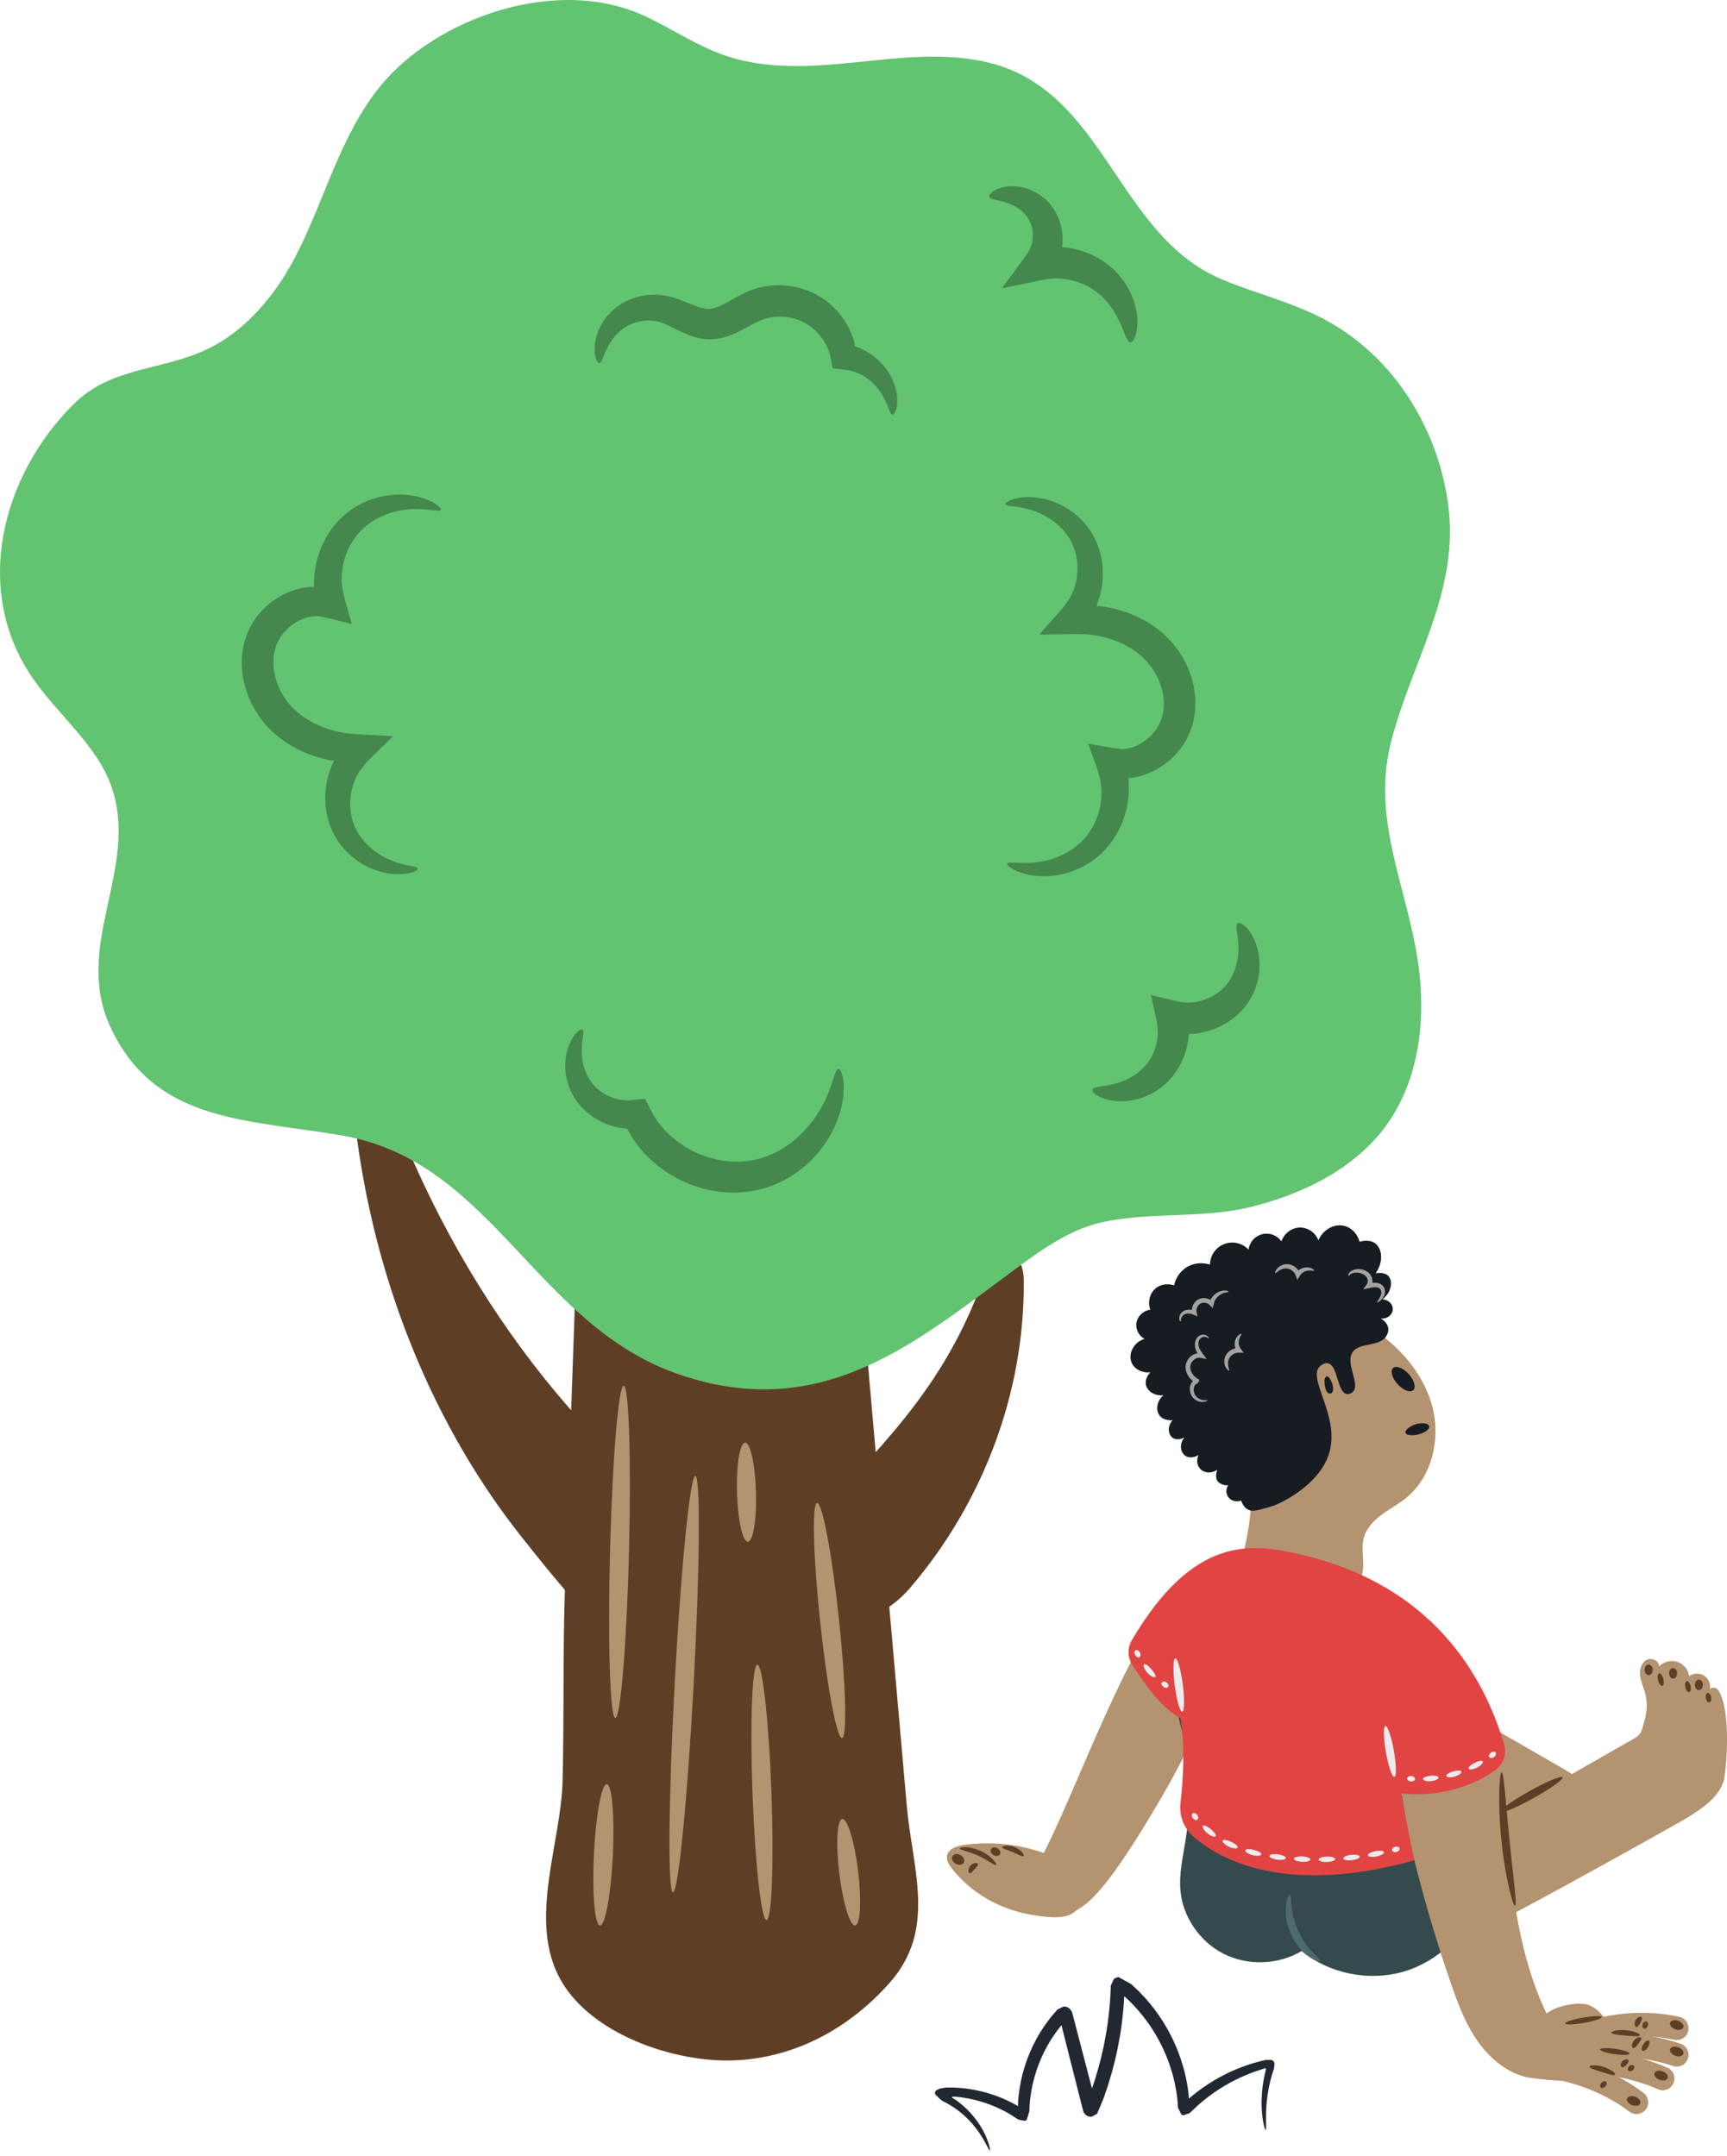 <svg width="290" height="362" viewBox="0 0 290 362" fill="none" xmlns="http://www.w3.org/2000/svg">
<path d="M96.007 335.157C102.171 342.594 114.344 346.321 123.266 345.978C133.564 345.581 142.669 340.538 149.39 332.952C157.354 323.964 153.206 313.914 152.26 303.155C149.091 267.105 145.924 231.059 142.755 195.009C141.718 183.204 140.531 170.867 135.077 160.403C129.626 149.939 118.466 142.207 109.702 146.353C100.065 150.913 98.385 166.001 97.937 178.833C96.912 208.05 95.895 237.268 94.873 266.485C94.493 277.371 94.741 288.268 94.467 299.156C94.206 309.502 88.626 322.501 94.081 332.35C94.628 333.338 95.275 334.274 96.007 335.157Z" fill="#5E3F26"/>
<path d="M58.851 163.53C67.23 199.028 85.793 230.364 111.11 251.748C116.546 256.339 137.251 280.316 119.476 284.095C109.483 286.22 93.395 265.355 87.856 258.421C67.969 233.524 56.923 198.959 58.851 163.53Z" fill="#5E3F26"/>
<path d="M164.869 215.378C165.737 212.989 167.845 209.956 170.207 211.058C171.648 211.731 171.894 213.553 171.909 215.088C172.084 233.537 165.239 252.079 152.917 266.53C141.475 279.949 127.206 264.712 137.861 253.64C149.545 241.499 158.994 231.561 164.869 215.378Z" fill="#5E3F26"/>
<path d="M228.344 193.789C229.744 192.574 231.026 191.245 232.161 189.795C237.588 182.863 239.204 173.761 238.506 164.973C237.382 150.848 230.023 138.892 233.533 124.803C236.762 111.838 244.686 100.003 243.327 86.057C242.063 73.092 234.521 59.854 221.962 53.395C216.643 50.66 210.722 49.234 205.195 46.917C187.237 39.389 185.545 14.504 165.028 10.285C157.85 8.808 150.53 9.768 143.35 10.499C136.17 11.23 128.665 11.693 121.727 9.312C117.145 7.741 113.092 5.019 108.745 2.909C93.618 -4.431 73.138 3.121 63.911 14.408C57.069 22.777 54.567 33.557 49.632 43.055C46.334 49.402 41.236 55.772 34.221 58.899C26.605 62.295 18.601 61.669 12.338 67.888C0.446 79.695 -4.925 99.144 5.719 114.206C9.974 120.227 16.31 125.236 18.69 132.009C23.516 145.743 12.174 158.591 18.509 172.378C26.03 188.75 41.889 187.909 57.753 190.737C82.771 195.197 90.049 222.717 114.223 230.864C137.176 238.599 152.467 226.497 168.512 214.575C172.843 211.356 178.249 207.124 183.698 205.593C191.726 203.337 201.409 204.751 209.761 202.738C216.638 201.08 223.271 198.188 228.344 193.789Z" fill="#62C370"/>
<path d="M169.132 145.02C169.183 144.895 169.419 144.839 169.809 144.842C169.999 144.849 170.235 144.857 170.515 144.867C170.792 144.874 171.099 144.912 171.454 144.907C172.844 144.942 174.885 144.894 177.194 144.059C179.48 143.232 182.005 141.582 183.515 138.8C183.897 138.109 184.204 137.35 184.455 136.556C184.703 135.758 184.851 134.909 184.927 134.043C185.004 133.176 184.975 132.283 184.833 131.402C184.793 130.897 184.602 130.369 184.45 129.834C184.371 129.567 184.292 129.299 184.213 129.03C184.127 128.757 184.015 128.469 183.917 128.187C183.716 127.626 183.513 127.062 183.31 126.495C183.211 126.221 183.111 125.946 183.011 125.67C182.914 125.397 182.801 125.104 182.729 124.862C184.311 125.142 186.408 125.569 188.135 125.768C188.373 125.818 188.558 125.779 188.767 125.778C188.868 125.78 188.977 125.75 189.083 125.738L189.211 125.717C189.357 125.697 189.503 125.675 189.649 125.626L190.089 125.511L190.525 125.346C191.103 125.113 191.68 124.819 192.205 124.424C192.482 124.25 192.716 124.013 192.975 123.809C193.201 123.568 193.457 123.352 193.657 123.087C193.884 122.843 194.062 122.565 194.256 122.297C194.348 122.16 194.42 122.013 194.506 121.873L194.63 121.661L194.729 121.439C194.791 121.29 194.878 121.148 194.926 120.995L195.085 120.542C195.138 120.389 195.166 120.216 195.211 120.055L195.274 119.809L195.312 119.555C195.333 119.385 195.379 119.22 195.385 119.045L195.426 118.526C195.423 118.175 195.443 117.823 195.4 117.465C195.386 117.108 195.313 116.748 195.261 116.388C195.177 116.029 195.106 115.667 194.985 115.311C194.747 114.548 194.436 113.801 194.038 113.104C193.638 112.408 193.174 111.756 192.658 111.16C191.629 110 190.325 109.019 188.908 108.302C188.201 107.935 187.464 107.626 186.706 107.378C185.952 107.125 185.182 106.92 184.404 106.776L184.113 106.718C184.084 106.709 183.968 106.697 183.881 106.686L183.606 106.652C183.233 106.609 182.887 106.557 182.498 106.521C181.593 106.496 180.739 106.439 179.774 106.478C178.842 106.495 177.916 106.513 176.997 106.53C176.561 106.538 176.126 106.546 175.692 106.555L175.05 106.567L174.506 106.554C175.393 105.558 176.271 104.572 177.14 103.595C177.576 103.099 178.01 102.606 178.442 102.115C178.561 101.989 178.634 101.879 178.711 101.767L178.946 101.431C179.102 101.209 179.257 100.986 179.412 100.765L179.643 100.434C179.713 100.324 179.761 100.215 179.821 100.106C179.882 100.001 179.926 99.881 179.976 99.764L180.053 99.594L180.182 99.31L180.288 99.016C180.444 98.631 180.543 98.229 180.653 97.835C180.842 97.037 180.924 96.233 180.936 95.45C180.952 94.664 180.839 93.908 180.691 93.186C180.535 92.463 180.275 91.799 179.991 91.17C179.668 90.564 179.332 89.973 178.906 89.468C178.506 88.942 178.04 88.495 177.584 88.072C177.34 87.881 177.109 87.679 176.868 87.501C176.619 87.336 176.387 87.15 176.139 87.005C175.164 86.394 174.195 85.968 173.315 85.685C172.873 85.559 172.458 85.421 172.067 85.35C171.872 85.31 171.685 85.258 171.505 85.228C171.324 85.199 171.152 85.172 170.989 85.146C170.66 85.076 170.368 85.068 170.108 85.024C169.848 84.978 169.627 84.961 169.445 84.931C169.079 84.869 168.865 84.777 168.835 84.649C168.806 84.521 168.961 84.36 169.31 84.168C169.484 84.072 169.706 83.962 169.98 83.882C170.254 83.8 170.575 83.685 170.948 83.632C171.135 83.602 171.334 83.57 171.542 83.537C171.753 83.508 171.974 83.503 172.208 83.487C172.677 83.448 173.186 83.482 173.742 83.516C174.847 83.616 176.112 83.901 177.448 84.464C177.786 84.597 178.112 84.778 178.458 84.943C178.797 85.123 179.13 85.334 179.478 85.541C180.144 85.999 180.832 86.511 181.462 87.15C182.115 87.767 182.689 88.521 183.233 89.341C183.739 90.184 184.198 91.103 184.518 92.103C184.829 93.101 185.071 94.163 185.144 95.269C185.221 96.374 185.188 97.519 184.998 98.678C184.887 99.253 184.775 99.839 184.59 100.416L184.461 100.852L184.301 101.282L184.26 101.39L184.239 101.444L184.23 101.469L184.23 101.471C184.232 101.474 184.23 101.474 184.228 101.486C184.226 101.503 184.222 101.52 184.218 101.536C184.191 101.664 184.159 101.753 184.132 101.809C184.131 101.814 184.124 101.822 184.129 101.824L184.172 101.816L184.252 101.801L184.39 101.778L184.501 101.76L184.728 101.776L184.787 101.781C184.811 101.784 184.807 101.781 184.888 101.794L185.259 101.852C186.252 102.001 187.252 102.229 188.25 102.531C189.249 102.826 190.244 103.209 191.216 103.684C192.19 104.154 193.148 104.709 194.049 105.376C194.281 105.534 194.499 105.712 194.719 105.89C194.938 106.068 195.161 106.24 195.371 106.441C195.583 106.638 195.801 106.83 196.006 107.035L196.604 107.665C197.376 108.532 198.063 109.479 198.652 110.496C199.24 111.515 199.709 112.613 200.066 113.762C200.241 114.296 200.359 114.848 200.479 115.397C200.567 115.955 200.664 116.51 200.691 117.077C200.746 117.639 200.727 118.209 200.716 118.774C200.692 119.058 200.668 119.341 200.644 119.623C200.623 119.905 200.559 120.186 200.515 120.466L200.441 120.885L200.337 121.298C200.261 121.574 200.202 121.847 200.107 122.121C200.007 122.395 199.907 122.667 199.807 122.939C199.707 123.212 199.569 123.462 199.449 123.722L199.26 124.106C199.191 124.23 199.117 124.35 199.045 124.471C198.897 124.711 198.758 124.958 198.599 125.187C198.271 125.639 197.947 126.09 197.571 126.491C197.219 126.914 196.806 127.273 196.415 127.647C195.99 127.984 195.585 128.34 195.127 128.625C194.246 129.237 193.276 129.709 192.273 130.069C192.019 130.152 191.765 130.235 191.513 130.317C191.251 130.378 190.99 130.438 190.73 130.498C190.473 130.563 190.206 130.599 189.939 130.63L189.759 130.652C189.761 130.651 189.77 130.644 189.763 130.645L189.742 130.641C189.682 130.629 189.606 130.609 189.516 130.575C189.493 130.563 189.503 130.58 189.501 130.587L189.501 130.615C189.503 130.634 189.5 130.656 189.5 130.68C189.5 130.726 189.494 130.785 189.489 130.847C189.617 132.123 189.578 133.375 189.394 134.568C189.212 135.762 188.92 136.905 188.5 137.968C188.076 139.028 187.57 140.021 186.966 140.917C185.758 142.702 184.225 144.13 182.629 145.07C181.039 146.027 179.432 146.592 177.955 146.878C176.475 147.162 175.127 147.193 173.978 147.071C173.691 147.054 173.416 146.995 173.153 146.958C173.022 146.937 172.894 146.916 172.768 146.895C172.644 146.865 172.522 146.836 172.403 146.807C172.166 146.748 171.941 146.694 171.73 146.633C171.522 146.56 171.324 146.49 171.137 146.425C170.765 146.301 170.453 146.133 170.186 145.998C169.918 145.866 169.707 145.72 169.544 145.59C169.216 145.335 169.08 145.145 169.132 145.02Z" fill="#44884E"/>
<path d="M74.018 85.614C73.959 85.735 73.719 85.775 73.33 85.745C73.141 85.725 72.906 85.701 72.627 85.672C72.352 85.646 72.048 85.587 71.694 85.568C70.309 85.438 68.27 85.346 65.909 86.021C63.571 86.69 60.939 88.163 59.24 90.835C58.812 91.499 58.453 92.234 58.147 93.01C57.845 93.789 57.639 94.625 57.504 95.484C57.367 96.344 57.335 97.237 57.415 98.125C57.42 98.632 57.574 99.172 57.69 99.716C57.75 99.988 57.81 100.261 57.871 100.534C57.937 100.812 58.029 101.107 58.108 101.395C58.27 101.969 58.433 102.545 58.597 103.125C58.677 103.405 58.757 103.687 58.838 103.969C58.916 104.247 59.008 104.548 59.063 104.794C57.505 104.406 55.442 103.837 53.733 103.52C53.499 103.454 53.311 103.48 53.103 103.467C53.003 103.458 52.892 103.48 52.785 103.486L52.656 103.497C52.509 103.508 52.362 103.52 52.213 103.558L51.765 103.643L51.319 103.777C50.727 103.971 50.13 104.225 49.58 104.582C49.292 104.738 49.042 104.958 48.769 105.144C48.527 105.369 48.257 105.567 48.039 105.817C47.796 106.045 47.599 106.31 47.387 106.564C47.286 106.694 47.204 106.836 47.109 106.97L46.97 107.173L46.856 107.388C46.783 107.532 46.687 107.668 46.629 107.817L46.439 108.259C46.375 108.407 46.336 108.578 46.28 108.735L46.201 108.977L46.145 109.227C46.112 109.396 46.055 109.557 46.037 109.731L45.961 110.246C45.939 110.597 45.896 110.947 45.913 111.307C45.903 111.664 45.95 112.027 45.977 112.391C46.037 112.754 46.083 113.12 46.178 113.483C46.364 114.261 46.623 115.028 46.972 115.751C47.322 116.472 47.741 117.155 48.214 117.784C49.161 119.012 50.394 120.08 51.759 120.892C52.438 121.306 53.153 121.665 53.892 121.964C54.627 122.269 55.381 122.525 56.148 122.722L56.433 122.8C56.462 122.811 56.576 122.831 56.663 122.848L56.935 122.901C57.304 122.969 57.645 123.045 58.031 123.107C58.932 123.194 59.781 123.309 60.746 123.337C61.677 123.383 62.601 123.429 63.519 123.475C63.955 123.496 64.39 123.518 64.823 123.539L65.464 123.571L66.006 123.62C65.053 124.553 64.109 125.478 63.175 126.392C62.705 126.857 62.238 127.32 61.773 127.78C61.646 127.897 61.566 128.002 61.481 128.109L61.224 128.428C61.053 128.639 60.883 128.85 60.713 129.061L60.46 129.375C60.383 129.479 60.327 129.585 60.26 129.69C60.192 129.791 60.139 129.907 60.081 130.02L59.993 130.184L59.844 130.459L59.719 130.745C59.537 131.119 59.41 131.513 59.273 131.898C59.03 132.681 58.893 133.478 58.827 134.258C58.757 135.041 58.817 135.803 58.915 136.534C59.021 137.266 59.234 137.946 59.474 138.593C59.755 139.22 60.05 139.833 60.44 140.366C60.803 140.918 61.237 141.395 61.663 141.848C61.893 142.056 62.109 142.273 62.338 142.467C62.575 142.649 62.793 142.85 63.03 143.012C63.962 143.688 64.899 144.179 65.757 144.522C66.189 144.677 66.594 144.844 66.979 144.941C67.17 144.994 67.354 145.059 67.531 145.101C67.71 145.142 67.88 145.182 68.04 145.219C68.364 145.31 68.655 145.339 68.911 145.401C69.167 145.464 69.386 145.496 69.566 145.539C69.927 145.625 70.134 145.732 70.155 145.862C70.176 145.991 70.009 146.141 69.648 146.309C69.468 146.393 69.239 146.487 68.96 146.548C68.681 146.611 68.352 146.704 67.977 146.731C67.788 146.748 67.588 146.767 67.377 146.786C67.165 146.8 66.944 146.79 66.71 146.79C66.239 146.797 65.734 146.728 65.181 146.656C64.086 146.481 62.843 146.11 61.549 145.457C61.221 145.301 60.908 145.098 60.574 144.909C60.249 144.707 59.931 144.474 59.598 144.243C58.965 143.741 58.315 143.184 57.73 142.502C57.121 141.843 56.6 141.051 56.113 140.196C55.667 139.32 55.272 138.372 55.022 137.352C54.78 136.335 54.612 135.26 54.616 134.151C54.615 133.044 54.727 131.903 54.996 130.76C55.147 130.194 55.299 129.617 55.523 129.054L55.682 128.628L55.871 128.209L55.92 128.105L55.944 128.052L55.955 128.028L55.955 128.026C55.953 128.023 55.956 128.023 55.958 128.012C55.961 127.994 55.966 127.978 55.971 127.963C56.007 127.836 56.046 127.75 56.076 127.695C56.077 127.69 56.085 127.683 56.08 127.681L56.037 127.686L55.956 127.695L55.816 127.709L55.704 127.72L55.479 127.687L55.421 127.679C55.397 127.675 55.401 127.678 55.321 127.659L54.955 127.575C53.974 127.359 52.992 127.063 52.017 126.694C51.041 126.331 50.075 125.881 49.137 125.341C48.199 124.805 47.281 124.186 46.428 123.458C46.208 123.285 46.002 123.093 45.796 122.9C45.589 122.707 45.379 122.521 45.183 122.305C44.985 122.095 44.781 121.888 44.591 121.67L44.037 121C43.327 120.083 42.706 119.091 42.189 118.035C41.673 116.979 41.281 115.852 41.003 114.681C40.865 114.136 40.786 113.577 40.704 113.021C40.655 112.458 40.596 111.898 40.608 111.331C40.592 110.767 40.65 110.199 40.7 109.636C40.744 109.355 40.788 109.074 40.831 108.794C40.871 108.514 40.955 108.239 41.017 107.962L41.12 107.549L41.252 107.144C41.347 106.874 41.425 106.606 41.538 106.339C41.657 106.073 41.776 105.807 41.894 105.543C42.012 105.278 42.168 105.038 42.305 104.787L42.52 104.416C42.597 104.297 42.68 104.183 42.76 104.067C42.924 103.837 43.08 103.601 43.254 103.383C43.612 102.955 43.967 102.526 44.37 102.153C44.75 101.754 45.186 101.425 45.602 101.078C46.049 100.771 46.478 100.444 46.954 100.191C47.876 99.641 48.876 99.236 49.902 98.946C50.161 98.88 50.419 98.815 50.677 98.75C50.942 98.707 51.207 98.665 51.47 98.623C51.732 98.576 52 98.558 52.268 98.546L52.45 98.536C52.448 98.536 52.438 98.543 52.445 98.542L52.466 98.548C52.525 98.564 52.599 98.589 52.687 98.629C52.709 98.643 52.7 98.625 52.703 98.618L52.704 98.591C52.704 98.572 52.708 98.55 52.71 98.526C52.713 98.479 52.723 98.421 52.733 98.36C52.693 97.078 52.818 95.832 53.084 94.653C53.348 93.476 53.718 92.355 54.21 91.323C54.706 90.294 55.279 89.338 55.944 88.486C57.272 86.788 58.9 85.468 60.556 84.639C62.209 83.793 63.851 83.34 65.344 83.155C66.84 82.974 68.187 83.034 69.325 83.235C69.61 83.272 69.881 83.35 70.141 83.404C70.27 83.434 70.396 83.464 70.52 83.493C70.642 83.531 70.761 83.569 70.878 83.605C71.11 83.681 71.331 83.75 71.537 83.825C71.74 83.912 71.932 83.995 72.114 84.074C72.478 84.223 72.777 84.412 73.034 84.565C73.292 84.714 73.493 84.875 73.647 85.015C73.955 85.294 74.078 85.493 74.018 85.614Z" fill="#44884E"/>
<path d="M140.805 179.492C140.988 179.485 141.164 179.723 141.329 180.205C141.41 180.445 141.497 180.747 141.565 181.107C141.61 181.466 141.646 181.883 141.672 182.359C141.677 182.478 141.688 182.602 141.687 182.726C141.681 182.851 141.675 182.979 141.669 183.11C141.652 183.373 141.635 183.65 141.616 183.939C141.603 184.083 141.599 184.234 141.576 184.383C141.551 184.532 141.525 184.684 141.499 184.839C141.442 185.15 141.382 185.474 141.321 185.808C140.989 187.121 140.526 188.633 139.684 190.151C138.865 191.678 137.761 193.262 136.3 194.737C134.843 196.211 133.019 197.57 130.846 198.585C128.681 199.601 126.133 200.222 123.511 200.255C120.888 200.298 118.191 199.795 115.641 198.778C113.038 197.723 110.73 196.168 108.842 194.312C107.89 193.392 107.075 192.364 106.35 191.311C106.002 190.787 105.719 190.256 105.41 189.736C105.383 189.691 105.391 189.701 105.39 189.697L105.389 189.689L105.388 189.674L105.385 189.64C105.381 189.618 105.381 189.586 105.372 189.566L105.284 189.532L105.271 189.527L105.264 189.524C105.27 189.524 105.247 189.521 105.276 189.524L105.307 189.525L105.285 189.523L104.929 189.493C104.692 189.477 104.461 189.437 104.23 189.4C103.311 189.247 102.436 189.001 101.63 188.657C100.823 188.315 100.078 187.898 99.4 187.427C98.729 186.943 98.127 186.408 97.596 185.837C96.551 184.679 95.808 183.363 95.415 182.095C95.008 180.828 94.876 179.622 94.923 178.553C95.012 176.404 95.739 174.847 96.38 173.945C96.533 173.713 96.707 173.53 96.852 173.375C96.995 173.218 97.14 173.103 97.267 173.019C97.519 172.849 97.701 172.805 97.816 172.879C98.057 173.034 97.958 173.61 97.829 174.546C97.707 175.479 97.565 176.815 97.87 178.38C98.171 179.937 98.941 181.681 100.466 182.95C100.853 183.265 101.276 183.556 101.734 183.814C102.2 184.061 102.698 184.273 103.22 184.437C103.741 184.604 104.292 184.699 104.844 184.745C104.983 184.755 105.122 184.771 105.26 184.766L105.469 184.767L105.549 184.771C105.601 184.775 105.602 184.77 105.631 184.771L105.767 184.765C105.858 184.762 105.952 184.749 106.044 184.742C106.79 184.675 107.542 184.597 108.3 184.51C108.76 185.401 109.226 186.303 109.698 187.215C109.969 187.614 110.223 188.045 110.509 188.432C111.087 189.179 111.714 189.919 112.453 190.583C113.909 191.923 115.672 193.075 117.637 193.871C119.563 194.637 121.567 195.038 123.488 195.068C125.414 195.102 127.234 194.757 128.898 194.11C130.561 193.463 132.053 192.546 133.319 191.505C134.588 190.465 135.634 189.312 136.492 188.176C137.374 187.047 137.972 185.89 138.506 184.863C138.623 184.599 138.737 184.344 138.846 184.098C138.902 183.974 138.958 183.853 139.013 183.734C139.066 183.615 139.102 183.493 139.147 183.377C139.236 183.141 139.321 182.915 139.402 182.7C139.445 182.592 139.487 182.486 139.527 182.383C139.565 182.279 139.591 182.176 139.624 182.077C139.747 181.678 139.869 181.318 139.988 181.003C140.084 180.687 140.167 180.415 140.258 180.192C140.439 179.746 140.622 179.498 140.805 179.492Z" fill="#44884E"/>
<path d="M207.823 155.018C207.972 154.912 208.209 154.947 208.535 155.132C208.7 155.223 208.886 155.353 209.071 155.534C209.259 155.713 209.48 155.925 209.676 156.197C210.499 157.252 211.402 159.113 211.496 161.629C211.544 162.878 211.392 164.283 210.888 165.729C210.392 167.165 209.536 168.677 208.288 169.918C207.061 171.18 205.488 172.193 203.709 172.86C202.815 173.183 201.869 173.415 200.887 173.549C200.64 173.572 200.392 173.595 200.143 173.617L199.956 173.633L199.9 173.635L199.795 173.637L199.691 173.639C199.668 173.64 199.684 173.64 199.68 173.641L199.68 173.641L199.674 173.636C199.669 173.631 199.66 173.626 199.646 173.632C199.643 173.633 199.639 173.635 199.636 173.638C199.62 173.836 199.603 174.033 199.587 174.23C199.528 174.683 199.469 175.131 199.365 175.566C199.176 176.438 198.901 177.271 198.546 178.047C198.197 178.825 197.78 179.552 197.297 180.209C196.357 181.538 195.146 182.584 193.931 183.326C192.702 184.055 191.459 184.489 190.314 184.717C189.167 184.945 188.115 184.966 187.216 184.871C186.316 184.775 185.565 184.579 184.987 184.331C183.825 183.841 183.351 183.277 183.461 182.961C183.577 182.615 184.246 182.519 185.275 182.363C186.3 182.209 187.726 181.956 189.244 181.244C189.998 180.889 190.767 180.418 191.471 179.818C192.16 179.203 192.794 178.484 193.284 177.587C193.539 177.148 193.75 176.668 193.925 176.165C194.106 175.665 194.235 175.134 194.317 174.592C194.368 174.322 194.382 174.046 194.408 173.771C194.414 173.601 194.419 173.43 194.425 173.259C194.412 172.888 194.355 172.499 194.322 172.117L194.293 171.828L194.279 171.683L194.244 171.526L194.103 170.893C194.009 170.469 193.915 170.042 193.82 169.614C193.637 168.783 193.452 167.945 193.267 167.103C194.325 167.353 195.395 167.606 196.472 167.861C196.933 167.971 197.367 168.059 197.814 168.159L198.146 168.232L198.312 168.268C198.369 168.281 198.424 168.293 198.462 168.292L198.966 168.318L199.469 168.344L199.716 168.357L199.827 168.348C199.976 168.338 200.123 168.328 200.27 168.318C200.859 168.248 201.438 168.131 201.996 167.962C203.103 167.603 204.114 167.058 204.921 166.376C205.749 165.708 206.347 164.908 206.817 164.049C207.286 163.191 207.576 162.277 207.746 161.41C208.094 159.663 207.936 158.133 207.79 157.042C207.638 155.949 207.511 155.24 207.823 155.018Z" fill="#44884E"/>
<path d="M189.807 57.463C189.43 57.434 189.154 56.825 188.779 55.869C188.591 55.39 188.366 54.824 188.086 54.199C187.796 53.576 187.447 52.894 187.001 52.197C186.111 50.807 184.831 49.338 183.087 48.322C182.221 47.797 181.221 47.392 180.157 47.106C179.621 46.974 179.069 46.869 178.505 46.807C178.365 46.79 178.222 46.785 178.081 46.773L177.867 46.754L177.596 46.749L177.035 46.774L176.471 46.799C176.28 46.813 176.107 46.798 175.884 46.855C175.46 46.936 175.034 47.019 174.607 47.101C173.456 47.341 172.314 47.579 171.182 47.815C170.184 48.02 169.194 48.222 168.216 48.423C169.465 46.733 170.696 45.068 171.906 43.43C172.155 43.076 172.404 42.724 172.651 42.373C172.706 42.288 172.79 42.194 172.82 42.117L172.908 41.888L173.081 41.432L173.251 40.98L173.278 40.87L173.292 40.814L173.295 40.8C173.296 40.804 173.298 40.789 173.303 40.746L173.308 40.715L173.322 40.639C173.338 40.538 173.371 40.439 173.378 40.336C173.499 39.522 173.433 38.706 173.236 37.986C173.023 37.27 172.708 36.653 172.251 36.124C171.805 35.591 171.264 35.148 170.71 34.807C169.591 34.12 168.472 33.847 167.653 33.669C166.829 33.493 166.263 33.393 166.14 33.066C166.082 32.908 166.144 32.715 166.343 32.485C166.442 32.367 166.576 32.244 166.749 32.131C166.922 32.014 167.128 31.882 167.377 31.781C167.869 31.547 168.518 31.382 169.3 31.303C170.082 31.231 170.998 31.281 171.987 31.539C172.973 31.799 174.036 32.272 175.046 33.049C176.062 33.81 176.986 34.949 177.595 36.286C178.196 37.628 178.503 39.169 178.414 40.773C178.411 40.973 178.378 41.174 178.359 41.376L178.341 41.528L178.34 41.538C178.341 41.531 178.337 41.565 178.342 41.526C178.347 41.487 178.348 41.477 178.347 41.485L178.347 41.485L178.349 41.486L178.35 41.489L178.356 41.498C178.365 41.509 178.372 41.516 178.38 41.52C178.394 41.529 178.408 41.527 178.42 41.521C178.44 41.51 178.455 41.497 178.452 41.499C178.452 41.499 178.451 41.5 178.451 41.502V41.505L178.451 41.506C178.447 41.505 178.404 41.501 178.426 41.503L178.507 41.511C178.723 41.533 178.938 41.549 179.151 41.579C180.004 41.695 180.83 41.885 181.623 42.129C183.202 42.639 184.646 43.375 185.861 44.302C187.084 45.22 188.082 46.297 188.822 47.399C189.57 48.499 190.088 49.615 190.428 50.663C190.769 51.712 190.932 52.693 190.986 53.55C191.028 54.411 190.967 55.147 190.844 55.737C190.591 56.919 190.158 57.493 189.807 57.463Z" fill="#44884E"/>
<path d="M149.858 69.626C149.631 69.605 149.443 69.244 149.234 68.659C149 68.072 148.701 67.253 148.151 66.337C148.082 66.224 148.012 66.108 147.939 65.988C147.867 65.87 147.772 65.758 147.69 65.639C147.602 65.522 147.523 65.398 147.428 65.281C147.329 65.166 147.229 65.048 147.126 64.928C147.076 64.868 147.026 64.808 146.975 64.747C146.918 64.691 146.86 64.634 146.802 64.576C146.689 64.461 146.573 64.344 146.456 64.225C146.191 64.016 145.954 63.767 145.656 63.574C145.097 63.147 144.444 62.787 143.743 62.526C143.656 62.493 143.568 62.459 143.48 62.425C143.392 62.392 143.298 62.375 143.208 62.349C143.117 62.324 143.026 62.299 142.935 62.274L142.793 62.234L142.503 62.191C142.307 62.161 142.11 62.131 141.913 62.101L141.613 62.056L141.462 62.033L141.285 62.014C140.804 61.962 140.317 61.91 139.825 61.857C139.703 61.244 139.58 60.623 139.455 59.993C139.393 59.673 139.324 59.347 139.218 59.047C139.169 58.901 139.124 58.778 139.063 58.645C138.846 58.12 138.576 57.599 138.248 57.103C137.591 56.111 136.715 55.206 135.676 54.529C134.648 53.856 133.422 53.403 132.101 53.234C130.786 53.066 129.39 53.186 128.122 53.64C127.329 53.915 126.455 54.389 125.46 54.935C124.472 55.472 123.356 56.084 122.016 56.521C121.34 56.735 120.609 56.894 119.85 56.957C119.084 57.02 118.311 56.958 117.612 56.829C116.204 56.559 115.084 56.041 114.138 55.588C113.186 55.124 112.39 54.701 111.671 54.403C111.314 54.253 110.984 54.14 110.667 54.05C110.342 53.969 110.015 53.897 109.683 53.867C108.356 53.713 107.035 53.971 105.95 54.441C104.862 54.915 103.999 55.617 103.331 56.377C102.668 57.139 102.211 57.929 101.879 58.614C101.552 59.301 101.341 59.886 101.169 60.298C100.993 60.711 100.837 60.954 100.65 60.967C100.471 60.98 100.268 60.759 100.098 60.285C99.927 59.813 99.806 59.083 99.869 58.131C99.938 57.183 100.2 56.011 100.843 54.76C101.167 54.138 101.588 53.5 102.129 52.885C102.669 52.27 103.334 51.683 104.104 51.18C104.874 50.675 105.755 50.26 106.722 49.96C107.688 49.659 108.744 49.48 109.858 49.48C110.414 49.472 110.984 49.524 111.562 49.611C112.143 49.708 112.711 49.849 113.245 50.019C114.309 50.357 115.267 50.784 116.137 51.135C117.01 51.491 117.801 51.762 118.46 51.844C118.791 51.882 119.08 51.89 119.378 51.851C119.68 51.807 120.004 51.729 120.361 51.604C121.083 51.342 121.917 50.889 122.886 50.335C123.849 49.794 124.966 49.139 126.35 48.648C130.651 47.14 135.305 47.998 138.583 50.412C140.214 51.609 141.464 53.116 142.337 54.713C142.774 55.513 143.112 56.342 143.362 57.173C143.428 57.377 143.485 57.595 143.53 57.791L143.526 57.887C143.521 57.96 143.516 58.032 143.51 58.103L143.63 58.164C143.734 58.207 143.838 58.248 143.939 58.29C144.039 58.331 144.138 58.372 144.236 58.413C144.378 58.474 144.52 58.535 144.661 58.595C144.8 58.658 144.943 58.713 145.075 58.784C145.205 58.856 145.335 58.929 145.464 59.001C146.493 59.575 147.348 60.272 148.026 61.019C148.385 61.373 148.66 61.778 148.947 62.141C149.072 62.337 149.194 62.529 149.314 62.718C149.373 62.812 149.431 62.906 149.488 62.998C149.538 63.095 149.587 63.191 149.636 63.287C149.73 63.477 149.823 63.663 149.913 63.846C149.997 64.03 150.062 64.221 150.132 64.401C150.197 64.583 150.271 64.755 150.32 64.934C150.366 65.112 150.411 65.285 150.455 65.454C150.779 66.813 150.7 67.911 150.525 68.613C150.323 69.321 150.073 69.647 149.858 69.626Z" fill="#44884E"/>
<path d="M105.621 260.63C106.011 245.225 105.613 232.719 104.733 232.697C103.854 232.674 102.824 245.145 102.435 260.55C102.045 275.954 102.442 288.461 103.322 288.483C104.202 288.505 105.232 276.035 105.621 260.63Z" fill="#B39370"/>
<path d="M102.913 311.544C103.229 304.989 102.773 299.641 101.893 299.599C101.014 299.557 100.045 304.836 99.729 311.391C99.413 317.946 99.869 323.294 100.749 323.336C101.628 323.378 102.597 318.099 102.913 311.544Z" fill="#B39370"/>
<path d="M116.475 282.886C117.514 263.57 117.643 247.873 116.764 247.826C115.885 247.779 114.331 263.4 113.292 282.716C112.254 302.033 112.124 317.73 113.003 317.777C113.882 317.824 115.437 302.203 116.475 282.886Z" fill="#B39370"/>
<path d="M128.724 322.416C129.603 322.384 129.969 312.762 129.542 300.924C129.114 289.087 128.054 279.516 127.174 279.548C126.294 279.579 125.928 289.201 126.356 301.039C126.784 312.876 127.844 322.447 128.724 322.416Z" fill="#B39370"/>
<path d="M125.587 258.897C126.467 258.873 127.074 255.128 126.944 250.533C126.814 245.938 125.996 242.233 125.116 242.257C124.236 242.282 123.628 246.027 123.758 250.622C123.888 255.217 124.707 258.922 125.587 258.897Z" fill="#B39370"/>
<path d="M141.394 291.84C142.269 291.748 142.041 282.838 140.884 271.94C139.727 261.042 138.08 252.282 137.204 252.374C136.329 252.466 136.557 261.376 137.714 272.274C138.871 283.172 140.519 291.932 141.394 291.84Z" fill="#B39370"/>
<path d="M143.6 323.322C144.474 323.217 144.697 319.13 144.098 314.193C143.5 309.257 142.306 305.34 141.432 305.445C140.558 305.55 140.335 309.638 140.934 314.574C141.533 319.511 142.726 323.428 143.6 323.322Z" fill="#B39370"/>
<path d="M241.896 292.231C241.716 290.481 241.727 288.309 243.166 287.456C244.389 286.732 245.892 287.446 247.123 288.154C252.117 291.027 257.112 293.9 262.106 296.773C263.259 297.437 264.43 298.114 265.364 299.096C266.298 300.079 266.979 301.427 266.905 302.826C266.831 304.208 266.031 305.451 265.021 306.314C264.01 307.178 262.799 307.719 261.606 308.25C257.551 310.053 253.496 311.857 249.441 313.66C247.553 314.499 245.169 315.052 243.791 312.933C242.958 311.653 243.405 310.163 243.451 308.72C243.619 303.323 242.447 297.598 241.896 292.231Z" fill="#B39370"/>
<path d="M178.069 321.367C181.397 321.367 184.78 319.508 195.409 301.178C207.318 280.638 208.895 263.784 208.895 263.784C208.895 263.784 204.974 260.049 199.531 265.07C186.651 276.951 176.493 316.627 168.787 319.962C171.939 321.191 178.069 321.367 178.069 321.367Z" fill="#B39370"/>
<path d="M212.059 262.448C206.003 262.705 199.396 265.001 196.713 270.363C195.231 273.325 195.177 276.804 195.736 280.061C196.295 283.317 197.426 286.448 198.229 289.655C199.795 295.913 200.095 302.476 199.107 308.847C198.665 311.699 197.965 314.559 198.218 317.434C198.611 321.899 201.472 326.077 205.524 328.106C209.576 330.134 214.683 329.944 218.569 327.621C223.23 331.418 229.835 332.761 235.639 331.091C241.443 329.421 246.28 324.787 248.14 319.112C250.197 312.839 248.712 306.033 247.216 299.607C246.167 295.102 245.118 290.597 244.069 286.092C243.247 282.564 242.917 278.22 241.153 274.997C239.923 272.748 237.343 271.133 235.323 269.64C232.155 267.298 228.6 265.473 224.843 264.243C220.652 262.871 216.448 262.448 212.059 262.448Z" fill="#354A4C"/>
<path d="M288.967 284.646C288.796 284.247 288.637 283.814 288.285 283.562C287.933 283.309 287.36 283.321 287.138 283.694C287.317 282.82 286.911 281.856 286.161 281.376C285.411 280.897 284.367 280.933 283.652 281.464C283.506 280.365 282.687 279.384 281.633 279.045C280.58 278.707 279.345 279.028 278.588 279.837C278.645 278.862 277.303 278.273 276.455 278.752C275.606 279.231 275.297 280.335 275.4 281.306C275.502 282.276 275.924 283.179 276.2 284.115C276.9 286.486 276.363 288.323 275.736 290.38C275.548 290.997 275.128 291.516 274.569 291.835C274.566 291.837 274.563 291.838 274.56 291.84C271.437 293.624 268.314 295.408 265.191 297.192C259.817 300.262 254.511 303.756 248.947 306.461C247.431 307.198 245.602 307.061 244.159 307.859C242.212 308.936 241.379 311.716 241.268 313.783C241.119 316.53 241.968 319.222 242.806 321.842C243.296 323.373 244.136 325.191 245.738 325.275C246.421 325.311 247.069 324.997 247.68 324.69C258.253 319.377 282.422 305.807 283.443 305.165C285.925 303.606 288.588 301.819 289.458 299.016C289.745 298.09 290.75 288.825 288.967 284.646Z" fill="#B39370"/>
<path d="M159.848 313.771C159.366 313.158 158.894 312.425 159.021 311.654C159.218 310.458 160.653 309.973 161.851 309.804C166.658 309.128 171.636 309.715 176.156 311.489C178.197 312.29 180.257 313.436 181.307 315.366C182.273 317.143 181.967 320.089 180.137 321.279C178.398 322.408 175.031 321.836 173.11 321.513C167.958 320.646 163.093 317.899 159.848 313.771Z" fill="#B39370"/>
<path d="M228.448 288.436C227.275 285.258 226.885 281.692 227.947 278.474C229.01 275.257 231.689 272.482 235.013 271.86C238.436 271.219 240.4 273.839 242.744 276.421C245.089 279.002 248.116 283.129 249.631 286.173C253.9 294.745 252.329 303.611 253.458 313.125C254.586 322.638 256.32 332.304 261.011 340.651C261.912 342.254 262.956 344.016 262.548 345.81C262.209 347.297 260.872 348.424 259.398 348.805C257.924 349.186 256.346 348.915 254.926 348.366C251.852 347.178 249.381 344.742 247.601 341.963C245.822 339.183 244.668 336.055 243.592 332.934C240.83 324.924 238.486 316.77 236.569 308.515C235.782 305.121 235.713 300.273 233.923 297.298C232.094 294.26 229.732 291.915 228.448 288.436Z" fill="#B39370"/>
<path d="M266.781 336.687C268.617 337.383 269.762 339.181 270.776 340.867C271.075 341.364 271.386 341.936 271.232 342.496C271.027 343.242 270.136 343.531 269.372 343.637C266.307 344.059 263.105 343.411 260.443 341.83C254.945 338.565 263.856 335.58 266.781 336.687Z" fill="#B39370"/>
<path d="M274.919 354.996C274.462 355.025 273.992 354.896 273.599 354.596C269.702 351.623 264.657 349.589 259.396 348.87C258.318 348.723 257.563 347.727 257.71 346.647C257.857 345.566 258.85 344.81 259.928 344.957C265.853 345.766 271.556 348.074 275.986 351.453C276.852 352.114 277.02 353.353 276.36 354.221C276.001 354.695 275.469 354.96 274.919 354.996Z" fill="#B39370"/>
<path d="M279.502 350.977C279.144 351.033 278.766 350.99 278.41 350.833C274.185 348.972 269.367 348.066 264.478 348.211C263.39 348.243 262.482 347.385 262.45 346.295C262.418 345.205 263.277 344.295 264.361 344.262C269.832 344.1 275.238 345.122 279.995 347.217C280.991 347.655 281.444 348.82 281.006 349.819C280.725 350.46 280.145 350.877 279.502 350.977Z" fill="#B39370"/>
<path d="M281.794 347.01C281.516 347.042 281.228 347.015 280.946 346.92C275.556 345.115 269.447 344.929 263.747 346.396C262.694 346.667 261.619 346.031 261.349 344.974C261.078 343.917 261.714 342.841 262.768 342.57C269.194 340.917 276.093 341.131 282.194 343.174C283.226 343.519 283.783 344.638 283.439 345.672C283.188 346.424 282.531 346.925 281.794 347.01Z" fill="#B39370"/>
<path d="M262.313 345.298C261.526 345.403 260.72 345.022 260.32 344.28C259.802 343.321 260.158 342.122 261.115 341.603C267.302 338.247 275.107 337.147 281.992 338.661C283.055 338.895 283.727 339.948 283.494 341.013C283.261 342.079 282.21 342.753 281.147 342.519C275.159 341.202 268.371 342.159 262.99 345.077C262.773 345.195 262.544 345.268 262.313 345.298Z" fill="#B39370"/>
<path d="M268.679 339.768C269.447 339.848 270.259 339.962 270.851 340.417C271.601 340.995 271.806 342.008 271.594 342.883C271.382 343.758 270.822 344.526 270.246 345.251C269.071 346.729 267.702 348.181 265.855 348.877C263.972 349.587 261.851 349.421 259.824 349.243C258.05 349.088 256.147 348.882 254.817 347.798C253.458 346.691 253.019 344.818 253.504 343.214C253.86 342.038 254.674 340.949 255.703 340.174C256.6 339.497 257.375 339.69 258.459 339.643C261.892 339.493 265.253 339.41 268.679 339.768Z" fill="#B39370"/>
<path d="M209.83 245.366C209.325 241.723 208.228 238.175 207.839 234.517C207.45 230.86 207.858 226.919 210.057 223.974C212.366 220.882 216.39 219.369 220.241 219.507C224.091 219.646 227.769 221.265 230.944 223.453C235.493 226.586 239.28 231.113 240.594 236.486C241.909 241.859 240.388 248.071 236.097 251.549C234.813 252.59 233.336 253.363 232.009 254.347C230.681 255.33 229.462 256.596 229.024 258.191C228.667 259.491 228.862 260.868 228.906 262.215C228.951 263.562 228.8 265.022 227.908 266.031C226.772 267.319 224.851 267.456 223.137 267.5C220.353 267.573 217.556 267.645 214.797 267.265C213.066 267.026 210.066 266.778 208.808 265.385C207.646 264.098 208.437 262.223 208.798 260.773C210.049 255.753 210.543 250.508 209.83 245.366Z" fill="#B39370"/>
<path d="M237.309 233.444C237.822 232.977 237.482 231.764 236.549 230.735C235.616 229.706 234.444 229.251 233.931 229.719C233.417 230.186 233.758 231.399 234.691 232.428C235.623 233.457 236.796 233.912 237.309 233.444Z" fill="#171C22"/>
<path d="M218.093 260.964C210.103 259.16 200.443 257.788 190.04 275.449C189.283 276.735 189.333 278.346 190.149 279.596C192.777 283.62 195.117 286.745 198.229 288.546C199.056 293.651 198.627 299.365 198.23 302.716C197.974 304.877 198.794 307.029 200.439 308.448C204.989 312.374 215.991 318.341 237.502 312.388C236.126 306.084 235.308 301.122 235.308 301.122C235.308 301.122 243.48 302.541 251.031 297.294C252.444 296.312 253.078 294.541 252.578 292.892C249.959 284.258 242.645 266.505 218.093 260.964Z" fill="#E24444"/>
<path d="M201.067 305.558C200.877 305.719 200.539 305.604 200.313 305.299C200.088 304.995 200.075 304.638 200.283 304.502C200.492 304.365 200.83 304.481 201.038 304.76C201.245 305.039 201.258 305.397 201.067 305.558Z" fill="#ECECEC"/>
<path d="M204.145 308.329C204.01 308.537 203.363 308.355 202.75 307.854C202.135 307.354 201.826 306.753 202.003 306.579C202.182 306.403 202.745 306.687 203.319 307.152C203.891 307.619 204.283 308.119 204.145 308.329Z" fill="#ECECEC"/>
<path d="M207.822 310.239C207.778 310.355 207.593 310.401 207.327 310.381C207.06 310.361 206.712 310.273 206.359 310.104C205.647 309.771 205.196 309.274 205.321 309.06C205.447 308.843 206.069 308.971 206.742 309.285C207.078 309.446 207.371 309.62 207.568 309.789C207.765 309.958 207.867 310.122 207.822 310.239Z" fill="#ECECEC"/>
<path d="M211.805 311.393C211.756 311.637 211.099 311.713 210.345 311.518C209.59 311.324 209.05 310.934 209.128 310.698C209.206 310.46 209.844 310.456 210.57 310.642C211.295 310.83 211.854 311.147 211.805 311.393Z" fill="#ECECEC"/>
<path d="M215.908 312.002C215.896 312.125 215.73 312.225 215.471 312.276C215.213 312.324 214.86 312.328 214.477 312.277C213.711 312.174 213.123 311.891 213.165 311.645C213.207 311.399 213.847 311.28 214.595 311.38C214.969 311.43 215.302 311.526 215.54 311.64C215.778 311.751 215.921 311.877 215.908 312.002Z" fill="#ECECEC"/>
<path d="M220.05 312.249C220.046 312.499 219.418 312.673 218.647 312.637C217.876 312.601 217.267 312.37 217.286 312.121C217.306 311.872 217.934 311.698 218.689 311.734C219.444 311.769 220.053 312 220.05 312.249Z" fill="#ECECEC"/>
<path d="M224.198 312.168C224.214 312.417 223.601 312.64 222.83 312.665C222.059 312.691 221.433 312.509 221.433 312.259C221.432 312.009 222.045 311.786 222.801 311.761C223.556 311.737 224.182 311.919 224.198 312.168Z" fill="#ECECEC"/>
<path d="M228.327 311.76C228.362 312.007 227.769 312.278 227.002 312.364C226.236 312.45 225.598 312.317 225.578 312.068C225.558 311.819 226.151 311.549 226.902 311.465C227.654 311.38 228.291 311.513 228.327 311.76Z" fill="#ECECEC"/>
<path d="M232.411 311.027C232.465 311.271 231.896 311.587 231.138 311.733C230.38 311.88 229.734 311.798 229.694 311.552C229.655 311.305 230.225 310.989 230.967 310.845C231.71 310.702 232.356 310.783 232.411 311.027Z" fill="#ECECEC"/>
<path d="M235.028 310.378C235.095 310.618 234.861 310.889 234.507 310.982C234.152 311.075 233.817 310.953 233.757 310.711C233.698 310.468 233.931 310.198 234.278 310.107C234.626 310.016 234.961 310.137 235.028 310.378Z" fill="#ECECEC"/>
<path d="M234.149 298.385C234.517 298.319 234.477 296.353 234.06 293.993C233.643 291.633 233.007 289.772 232.638 289.838C232.27 289.903 232.31 291.869 232.727 294.23C233.144 296.59 233.781 298.45 234.149 298.385Z" fill="#ECECEC"/>
<path d="M198.518 287.43C198.889 287.382 198.931 285.338 198.612 282.865C198.293 280.391 197.734 278.425 197.363 278.473C196.992 278.521 196.95 280.565 197.269 283.039C197.588 285.512 198.148 287.478 198.518 287.43Z" fill="#ECECEC"/>
<path d="M237.615 298.725C237.608 298.975 237.301 299.158 236.93 299.133C236.558 299.108 236.278 298.886 236.304 298.638C236.331 298.389 236.638 298.207 236.99 298.23C237.342 298.254 237.622 298.476 237.615 298.725Z" fill="#ECECEC"/>
<path d="M241.565 298.473C241.608 298.718 241.044 299.021 240.298 299.092C239.553 299.165 238.941 298.975 238.936 298.727C238.931 298.476 239.504 298.261 240.212 298.192C240.92 298.124 241.523 298.226 241.565 298.473Z" fill="#ECECEC"/>
<path d="M245.399 297.478C245.486 297.71 244.988 298.113 244.269 298.324C243.551 298.535 242.915 298.465 242.863 298.222C242.811 297.977 243.333 297.657 244.016 297.455C244.699 297.256 245.311 297.243 245.399 297.478Z" fill="#ECECEC"/>
<path d="M248.977 295.778C249.107 295.99 248.694 296.481 248.027 296.823C247.361 297.166 246.723 297.216 246.627 296.987C246.529 296.756 246.982 296.344 247.615 296.018C248.248 295.693 248.846 295.565 248.977 295.778Z" fill="#ECECEC"/>
<path d="M251.144 294.281C251.3 294.476 251.183 294.815 250.884 295.036C250.584 295.258 250.227 295.27 250.087 295.064C249.947 294.857 250.063 294.519 250.347 294.309C250.631 294.099 250.988 294.086 251.144 294.281Z" fill="#ECECEC"/>
<path d="M191.321 278.272C191.107 278.4 190.791 278.234 190.616 277.9C190.441 277.566 190.483 277.211 190.71 277.107C190.936 277.003 191.252 277.169 191.415 277.479C191.577 277.789 191.535 278.144 191.321 278.272Z" fill="#ECECEC"/>
<path d="M193.994 281.598C193.83 281.784 193.201 281.492 192.659 280.88C192.115 280.269 191.899 279.609 192.102 279.467C192.307 279.322 192.827 279.711 193.333 280.278C193.837 280.848 194.162 281.411 193.994 281.598Z" fill="#ECECEC"/>
<path d="M196.171 283.259C196.042 283.472 195.685 283.473 195.374 283.26C195.064 283.047 194.936 282.713 195.088 282.515C195.239 282.317 195.596 282.316 195.884 282.514C196.172 282.711 196.3 283.045 196.171 283.259Z" fill="#ECECEC"/>
<path d="M221.653 329.304C221.607 329.386 221.408 329.366 221.077 329.254C220.995 329.226 220.904 329.192 220.805 329.152C220.709 329.11 220.61 329.055 220.501 328.997C220.288 328.877 220.035 328.747 219.791 328.557C219.666 328.464 219.535 328.367 219.399 328.266C219.264 328.162 219.139 328.038 219.002 327.917C218.722 327.677 218.466 327.381 218.191 327.073C217.667 326.435 217.163 325.669 216.763 324.8C216.373 323.926 216.129 323.042 215.995 322.227C215.944 321.816 215.891 321.428 215.895 321.059C215.894 320.875 215.884 320.699 215.894 320.529C215.908 320.36 215.921 320.197 215.933 320.042C215.952 319.733 216.02 319.456 216.07 319.216C216.099 319.097 216.122 318.985 216.154 318.885C216.189 318.784 216.223 318.694 216.256 318.613C216.39 318.289 216.506 318.126 216.598 318.145C216.797 318.187 216.778 318.923 216.891 320.046C216.906 320.186 216.921 320.333 216.938 320.486C216.954 320.638 216.989 320.795 217.013 320.958C217.054 321.284 217.143 321.625 217.219 321.984C217.403 322.697 217.652 323.465 217.995 324.239C218.35 325.007 218.763 325.7 219.178 326.309C219.398 326.602 219.596 326.894 219.814 327.139C219.92 327.264 220.015 327.394 220.119 327.507C220.223 327.62 220.322 327.728 220.418 327.832C221.188 328.656 221.753 329.126 221.653 329.304Z" fill="#4D6A6D"/>
<path d="M266.91 347.028C266.929 346.784 268.006 346.679 269.25 347.072C270.495 347.46 271.319 348.163 271.196 348.374C271.071 348.596 270.123 348.289 268.98 347.935C267.84 347.573 266.886 347.282 266.91 347.028Z" fill="#5E3F26"/>
<path d="M273.624 344.844C273.659 344.597 272.585 344.237 271.224 344.041C269.863 343.845 268.732 343.886 268.696 344.133C268.661 344.381 269.735 344.74 271.096 344.936C272.456 345.133 273.588 345.091 273.624 344.844Z" fill="#5E3F26"/>
<path d="M270.588 341.33C270.564 341.086 271.666 340.789 273.041 340.914C274.416 341.034 275.448 341.523 275.382 341.759C275.317 342.005 274.248 341.927 272.961 341.815C271.674 341.696 270.608 341.584 270.588 341.33Z" fill="#5E3F26"/>
<path d="M273.48 346.037C273.503 346.161 273.442 346.286 273.369 346.403C273.293 346.521 273.201 346.635 273.091 346.745C272.981 346.858 272.869 346.951 272.752 347.028C272.636 347.103 272.512 347.165 272.388 347.144C272.268 347.124 272.168 347.001 272.157 346.797C272.145 346.596 272.238 346.322 272.449 346.109C272.659 345.896 272.93 345.8 273.131 345.81C273.335 345.817 273.458 345.916 273.48 346.037Z" fill="#5E3F26"/>
<path d="M274.173 347.632C274.427 347.414 274.501 347.083 274.339 346.894C274.177 346.704 273.84 346.727 273.586 346.945C273.332 347.163 273.257 347.494 273.42 347.684C273.582 347.873 273.919 347.85 274.173 347.632Z" fill="#5E3F26"/>
<path d="M275.587 342.227C275.64 342.341 275.58 342.491 275.482 342.654C275.381 342.818 275.243 343 275.088 343.196C274.934 343.393 274.791 343.571 274.656 343.708C274.521 343.842 274.391 343.936 274.267 343.912C274.147 343.888 274.056 343.736 274.055 343.492C274.053 343.25 274.154 342.923 274.378 342.637C274.602 342.351 274.895 342.176 275.129 342.12C275.366 342.063 275.536 342.115 275.587 342.227Z" fill="#5E3F26"/>
<path d="M276.719 343.757C277.014 343.288 277.082 342.799 276.871 342.666C276.661 342.533 276.25 342.805 275.955 343.275C275.66 343.744 275.591 344.233 275.802 344.366C276.013 344.499 276.423 344.227 276.719 343.757Z" fill="#5E3F26"/>
<path d="M269.803 349.73C269.825 349.854 269.782 349.975 269.74 350.082C269.695 350.188 269.644 350.28 269.57 350.358C269.497 350.438 269.41 350.494 269.306 350.547C269.204 350.597 269.085 350.648 268.96 350.634C268.839 350.621 268.73 350.523 268.701 350.346C268.67 350.172 268.735 349.929 268.91 349.741C269.085 349.552 269.323 349.471 269.498 349.49C269.677 349.507 269.782 349.609 269.803 349.73Z" fill="#5E3F26"/>
<path d="M275.657 338.739C275.735 338.838 275.723 338.988 275.677 339.15C275.629 339.314 275.548 339.494 275.445 339.681C275.343 339.869 275.235 340.034 275.124 340.163C275.012 340.289 274.892 340.379 274.767 340.368C274.645 340.357 274.538 340.233 274.501 340.022C274.462 339.814 274.503 339.521 274.653 339.246C274.804 338.971 275.028 338.779 275.224 338.7C275.421 338.618 275.582 338.641 275.657 338.739Z" fill="#5E3F26"/>
<path d="M276.687 340.206C276.814 339.879 276.729 339.54 276.497 339.45C276.264 339.359 275.973 339.551 275.846 339.878C275.719 340.205 275.804 340.544 276.037 340.634C276.269 340.725 276.56 340.533 276.687 340.206Z" fill="#5E3F26"/>
<path d="M275.438 353.204C275.583 352.812 275.207 352.31 274.598 352.084C273.988 351.857 273.377 351.991 273.232 352.383C273.087 352.775 273.463 353.277 274.072 353.503C274.682 353.73 275.293 353.596 275.438 353.204Z" fill="#5E3F26"/>
<path d="M280.034 348.941C280.179 348.549 279.803 348.047 279.193 347.821C278.584 347.595 277.973 347.729 277.828 348.121C277.683 348.513 278.059 349.014 278.668 349.241C279.277 349.467 279.889 349.333 280.034 348.941Z" fill="#5E3F26"/>
<path d="M282.661 344.901C282.806 344.509 282.43 344.007 281.821 343.781C281.212 343.554 280.6 343.689 280.455 344.081C280.31 344.473 280.686 344.974 281.296 345.201C281.905 345.427 282.516 345.293 282.661 344.901Z" fill="#5E3F26"/>
<path d="M282.661 340.457C282.806 340.065 282.43 339.563 281.821 339.337C281.212 339.11 280.6 339.244 280.455 339.636C280.31 340.028 280.686 340.53 281.296 340.756C281.905 340.983 282.516 340.849 282.661 340.457Z" fill="#5E3F26"/>
<path d="M265.96 339.692C267.646 339.397 268.978 338.959 268.936 338.713C268.893 338.466 267.491 338.506 265.805 338.801C264.119 339.095 262.787 339.534 262.83 339.78C262.873 340.026 264.274 339.987 265.96 339.692Z" fill="#5E3F26"/>
<path d="M279.134 283.099C279.376 283.039 279.455 282.518 279.311 281.936C279.166 281.354 278.853 280.932 278.612 280.992C278.37 281.052 278.291 281.573 278.435 282.155C278.579 282.737 278.892 283.16 279.134 283.099Z" fill="#5E3F26"/>
<path d="M283.642 284.142C283.886 284.089 283.994 283.634 283.885 283.125C283.775 282.616 283.489 282.246 283.245 282.299C283.001 282.352 282.893 282.807 283.002 283.316C283.112 283.825 283.398 284.195 283.642 284.142Z" fill="#5E3F26"/>
<path d="M287.026 285.867C287.272 285.826 287.412 285.439 287.34 285.003C287.267 284.566 287.009 284.246 286.764 284.287C286.518 284.328 286.377 284.715 286.449 285.151C286.522 285.587 286.78 285.908 287.026 285.867Z" fill="#5E3F26"/>
<path d="M276.845 281.283C277.217 281.283 277.518 280.886 277.518 280.396C277.518 279.906 277.217 279.509 276.845 279.509C276.474 279.509 276.172 279.906 276.172 280.396C276.172 280.886 276.474 281.283 276.845 281.283Z" fill="#5E3F26"/>
<path d="M280.95 281.873C281.322 281.873 281.623 281.476 281.623 280.986C281.623 280.496 281.322 280.099 280.95 280.099C280.578 280.099 280.277 280.496 280.277 280.986C280.277 281.476 280.578 281.873 280.95 281.873Z" fill="#5E3F26"/>
<path d="M285.285 283.813C285.657 283.813 285.958 283.416 285.958 282.926C285.958 282.437 285.657 282.04 285.285 282.04C284.913 282.04 284.612 282.437 284.612 282.926C284.612 283.416 284.913 283.813 285.285 283.813Z" fill="#5E3F26"/>
<path d="M167.281 313.176C167.089 313.355 165.949 312.361 164.297 311.625C162.657 310.864 161.16 310.659 161.168 310.397C161.172 310.278 161.569 310.17 162.219 310.192C162.866 310.213 163.762 310.39 164.67 310.801C165.577 311.215 166.3 311.775 166.742 312.249C167.186 312.724 167.367 313.094 167.281 313.176Z" fill="#5E3F26"/>
<path d="M171.88 311.682C171.692 311.857 170.986 311.385 170.063 311.01C169.146 310.618 168.314 310.45 168.305 310.193C168.305 310.071 168.534 309.951 168.924 309.916C169.311 309.88 169.858 309.946 170.409 310.175C170.959 310.405 171.392 310.746 171.64 311.047C171.89 311.349 171.966 311.597 171.88 311.682Z" fill="#5E3F26"/>
<path d="M164.235 313.041C164.257 313.166 164.164 313.294 164.05 313.429C163.932 313.565 163.789 313.713 163.636 313.881C163.484 314.051 163.351 314.208 163.228 314.339C163.105 314.467 162.988 314.572 162.861 314.563C162.74 314.555 162.628 314.411 162.616 314.156C162.602 313.906 162.711 313.557 162.966 313.274C163.222 312.991 163.557 312.848 163.808 312.837C164.061 312.824 164.216 312.921 164.235 313.041Z" fill="#5E3F26"/>
<path d="M161.84 312.776C162.07 312.377 161.831 311.809 161.308 311.506C160.784 311.203 160.174 311.28 159.944 311.679C159.714 312.078 159.952 312.647 160.476 312.95C161 313.253 161.61 313.175 161.84 312.776Z" fill="#5E3F26"/>
<path d="M167.92 311.373C168.102 311.056 167.913 310.605 167.498 310.365C167.082 310.125 166.598 310.186 166.416 310.503C166.234 310.819 166.423 311.27 166.838 311.51C167.253 311.751 167.737 311.689 167.92 311.373Z" fill="#5E3F26"/>
<path d="M254.413 320.036C254.06 320.113 252.728 315.192 252.108 308.952C251.472 302.714 251.796 297.625 252.157 297.63C252.544 297.63 252.826 302.657 253.455 308.816C254.066 314.976 254.792 319.959 254.413 320.036Z" fill="#5E3F26"/>
<path d="M257.509 301.941C260.384 300.338 262.566 298.773 262.385 298.446C262.203 298.119 259.726 299.152 256.851 300.755C253.977 302.357 251.795 303.922 251.976 304.249C252.158 304.577 254.635 303.543 257.509 301.941Z" fill="#5E3F26"/>
<path d="M222.419 231.964C222.41 231.774 222.437 231.584 222.498 231.404C222.519 231.328 222.562 231.259 222.622 231.207C222.682 231.155 222.756 231.122 222.835 231.112C223.009 231.116 223.166 231.294 223.286 231.478C223.499 231.805 223.659 232.164 223.76 232.541C223.85 232.833 223.877 233.141 223.838 233.444C223.735 234.047 223.218 234.208 222.853 233.754C222.525 233.346 222.42 232.49 222.419 231.964Z" fill="#171C22"/>
<path fill-rule="evenodd" clip-rule="evenodd" d="M233.159 214.29C232.476 213.538 231.128 213.784 230.993 213.81C232.374 211.892 232.098 209.655 230.918 208.779C229.934 208.049 228.554 208.436 228.305 208.511C227.946 207.208 226.991 206.175 225.777 205.86C224.11 205.428 222.177 206.408 221.392 208.284C221.174 207.698 220.795 207.186 220.298 206.806C219.802 206.426 219.208 206.193 218.584 206.134C217.115 206.02 215.693 206.965 215.182 208.447C214.828 207.943 214.328 207.559 213.75 207.346C213.171 207.132 212.54 207.099 211.941 207.25C211.342 207.402 210.803 207.732 210.396 208.195C209.989 208.659 209.732 209.235 209.66 209.846C209.153 209.297 208.492 208.914 207.762 208.746C207.032 208.578 206.268 208.633 205.569 208.904C204.87 209.175 204.269 209.649 203.844 210.265C203.419 210.881 203.19 211.61 203.186 212.357C202.936 212.272 201.067 211.677 199.254 212.8C198.719 213.141 198.257 213.586 197.897 214.108C197.537 214.63 197.285 215.218 197.157 215.838C197.042 215.797 195.453 215.269 194.151 216.27C193.091 217.084 192.675 218.565 193.158 219.919C191.862 220.118 190.89 221.154 190.806 222.355C190.781 222.855 190.897 223.351 191.14 223.788C191.384 224.224 191.745 224.584 192.184 224.827C190.287 225.415 189.415 227.394 190.017 228.81C190.476 229.891 191.775 230.598 193.184 230.437C193.108 230.51 192.202 231.409 192.419 232.506C192.636 233.603 193.895 234.479 195.374 234.277C194.2 235.276 194.037 236.851 194.75 237.738C195.473 238.638 196.819 238.485 196.904 238.474C195.98 239.489 196.151 240.888 196.896 241.424C197.406 241.791 198.199 241.762 198.878 241.374L198.886 241.384C197.994 242.431 198.204 243.871 199.02 244.441C199.614 244.855 200.528 244.809 201.266 244.309C200.883 245.095 200.975 246.007 201.494 246.602C202.14 247.342 203.362 247.491 204.308 246.858L204.37 246.927C204.229 247.361 204.052 248.151 204.459 248.707C204.837 249.224 205.645 249.461 206.23 249.403C206.051 249.68 205.951 250.001 205.941 250.331C205.931 250.66 206.011 250.986 206.174 251.273C206.599 251.979 207.539 252.302 208.406 251.986C208.819 253.112 209.439 253.448 209.697 253.557C210.369 253.841 211.178 253.614 212.798 253.161C213.355 253.004 213.849 252.841 214.04 252.77C215.069 252.388 221.392 249.466 223.12 244.252C225.246 237.839 219.267 231.415 221.727 229.365C221.849 229.263 222.403 228.801 222.995 228.921C224.669 229.26 224.535 233.827 226.153 234.087C226.652 234.167 227.087 233.799 227.12 233.77C228.581 232.495 225.782 228.975 227.15 227.025C228.334 225.337 231.677 226.241 232.822 224.299C233.042 223.953 233.148 223.548 233.127 223.139C233.05 222.128 232.078 221.512 231.876 221.389C232.955 221.55 233.875 220.718 233.88 219.81C233.884 218.986 233.135 218.203 232.153 218.195C233.714 216.958 233.902 215.109 233.159 214.29Z" fill="#171C22"/>
<path d="M226.429 214.244C226.403 214.236 226.392 214.192 226.397 214.108C226.415 213.987 226.461 213.873 226.532 213.773C226.645 213.615 226.791 213.482 226.96 213.386C227.179 213.26 227.42 213.176 227.669 213.136C227.814 213.112 227.96 213.101 228.106 213.103C228.263 213.105 228.419 213.118 228.573 213.144C228.926 213.202 229.263 213.331 229.564 213.524C229.733 213.634 229.886 213.768 230.017 213.921C230.158 214.088 230.269 214.278 230.345 214.483C230.424 214.695 230.466 214.919 230.468 215.145C230.466 215.204 230.465 215.263 230.459 215.321L230.448 215.407C230.449 215.395 230.449 215.404 230.449 215.401C230.449 215.401 230.447 215.403 230.448 215.404C230.448 215.406 230.446 215.406 230.453 215.407C230.549 215.396 230.647 215.392 230.744 215.389C231.151 215.366 231.556 215.461 231.911 215.661C232.087 215.771 232.237 215.917 232.352 216.089C232.456 216.252 232.525 216.434 232.554 216.624C232.6 216.939 232.557 217.26 232.431 217.553C232.335 217.775 232.202 217.98 232.038 218.16C231.923 218.288 231.796 218.405 231.659 218.511C231.437 218.68 231.295 218.746 231.257 218.709C231.219 218.672 231.29 218.53 231.435 218.306C231.507 218.193 231.595 218.059 231.683 217.904C231.781 217.737 231.856 217.559 231.906 217.373C231.961 217.17 231.964 216.956 231.915 216.751C231.888 216.653 231.844 216.562 231.782 216.481C231.716 216.401 231.634 216.334 231.542 216.284C231.299 216.176 231.033 216.134 230.769 216.16C230.691 216.166 230.614 216.171 230.534 216.182C230.452 216.189 230.359 216.208 230.271 216.223C230.182 216.237 230.092 216.253 229.996 216.275L228.907 216.517L229.172 216.142L229.443 215.758C229.484 215.702 229.523 215.644 229.559 215.585L229.617 215.442L229.646 215.37C229.654 215.346 229.66 215.321 229.663 215.296L229.67 215.243C229.674 215.211 229.674 215.177 229.677 215.144C229.677 215.008 229.655 214.874 229.611 214.746C229.57 214.621 229.508 214.505 229.429 214.4C229.347 214.295 229.251 214.202 229.144 214.122C228.93 213.967 228.689 213.853 228.433 213.786C228.312 213.753 228.189 213.729 228.065 213.713C227.952 213.697 227.839 213.691 227.725 213.693C227.53 213.696 227.335 213.727 227.148 213.786C227.01 213.831 226.879 213.897 226.76 213.982C226.683 214.04 226.61 214.104 226.543 214.174C226.495 214.225 226.455 214.252 226.429 214.244Z" fill="#A2A2A2"/>
<path d="M202.778 235.141C202.786 235.159 202.761 235.188 202.705 235.227C202.62 235.28 202.528 235.321 202.432 235.348C202.059 235.455 201.664 235.448 201.296 235.329C201.025 235.246 200.775 235.109 200.56 234.927C200.305 234.707 200.105 234.431 199.977 234.12C199.827 233.766 199.769 233.38 199.808 232.998C199.828 232.78 199.886 232.568 199.979 232.37C200.032 232.265 200.097 232.165 200.17 232.073C200.209 232.026 200.251 231.982 200.295 231.939L200.312 231.923L200.32 231.915C200.308 231.927 200.317 231.918 200.314 231.92L200.316 231.918L200.32 231.913C200.325 231.907 200.331 231.903 200.337 231.9C200.338 231.899 200.339 231.899 200.341 231.899C200.342 231.899 200.343 231.899 200.345 231.899C200.345 231.899 200.345 231.899 200.346 231.9C200.346 231.9 200.347 231.9 200.347 231.901C200.349 231.902 200.342 231.899 200.34 231.899L200.309 231.888L200.296 231.884C200.316 231.901 200.243 231.842 200.206 231.811C200.162 231.775 200.119 231.737 200.078 231.698C199.905 231.54 199.75 231.364 199.616 231.173L199.515 231.025L199.424 230.868C199.365 230.761 199.313 230.65 199.269 230.535C199.223 230.419 199.184 230.3 199.154 230.178C199.125 230.054 199.104 229.928 199.093 229.801C199.083 229.71 199.08 229.618 199.083 229.527C199.084 229.433 199.091 229.34 199.106 229.247C199.133 229.065 199.183 228.886 199.253 228.715C199.289 228.631 199.33 228.552 199.37 228.472C199.417 228.396 199.462 228.319 199.512 228.247C199.614 228.105 199.73 227.974 199.857 227.854C199.983 227.737 200.121 227.633 200.269 227.544C200.416 227.455 200.573 227.384 200.736 227.332C200.818 227.304 200.901 227.283 200.986 227.269L201.018 227.264C201.026 227.263 201.019 227.264 201.021 227.264C201.022 227.264 201.022 227.264 201.023 227.265L201.03 227.266C201.043 227.268 201.056 227.271 201.068 227.275C201.085 227.282 201.08 227.276 201.078 227.269L201.07 227.247C201.065 227.233 201.059 227.218 201.052 227.205L200.99 227.089C200.967 227.044 200.945 227.001 200.924 226.956C200.751 226.608 200.655 226.227 200.641 225.839C200.632 225.483 200.718 225.132 200.891 224.821C201.045 224.544 201.287 224.327 201.58 224.204C201.813 224.115 202.067 224.094 202.311 224.144C202.489 224.18 202.655 224.26 202.792 224.378C202.877 224.449 202.943 224.54 202.984 224.643C203.005 224.715 203.005 224.754 202.987 224.763C202.97 224.772 202.933 224.752 202.885 224.711C202.816 224.656 202.74 224.609 202.66 224.571C202.537 224.516 202.403 224.486 202.268 224.484C202.092 224.48 201.918 224.522 201.763 224.606C201.584 224.713 201.444 224.874 201.363 225.066C201.263 225.301 201.224 225.557 201.251 225.811C201.286 226.108 201.381 226.395 201.53 226.654C201.549 226.691 201.57 226.726 201.591 226.762L201.666 226.886C201.745 227.013 201.852 227.168 201.963 227.318L202.315 227.785C202.374 227.864 202.433 227.942 202.493 228.021L202.538 228.08L202.571 228.128L202.639 228.224L202.102 228.111L201.807 228.049L201.554 228.012C201.472 228.002 201.379 227.98 201.304 227.98C201.269 227.981 201.234 227.984 201.2 227.989L201.132 228.003C201.078 228.013 201.026 228.028 200.975 228.048C200.868 228.085 200.766 228.135 200.67 228.197C200.57 228.261 200.477 228.334 200.392 228.417C200.305 228.502 200.227 228.595 200.157 228.694C200.123 228.745 200.094 228.797 200.061 228.849L199.984 229.014C199.94 229.126 199.908 229.242 199.891 229.361C199.874 229.483 199.871 229.607 199.884 229.73C199.892 229.819 199.906 229.907 199.926 229.993C199.948 230.08 199.975 230.166 200.007 230.249C200.039 230.333 200.077 230.415 200.119 230.495L200.185 230.613L200.26 230.725C200.311 230.8 200.366 230.871 200.425 230.94C200.483 231.008 200.545 231.074 200.61 231.136C200.641 231.168 200.674 231.198 200.709 231.226L200.759 231.27L200.793 231.299C200.815 231.316 200.835 231.329 200.857 231.343L201.116 231.512L201.18 231.554L201.257 231.592L201.411 231.668L201.348 231.81L201.315 231.888L201.299 231.927C201.296 231.94 201.274 231.954 201.322 231.964L201.511 232.03L201.604 232.062L201.651 232.079C201.982 232.124 201.201 232.017 201.281 232.029L201.281 232.027L201.281 232.025L201.279 232.021C201.275 232.014 201.272 232.005 201.271 231.996C201.272 231.988 201.267 231.992 201.264 231.993C201.256 232.001 201.249 232.01 201.243 232.019L201.23 232.04C201.225 232.049 201.222 232.052 201.215 232.065L201.175 232.134C201.135 232.209 201.096 232.282 201.057 232.355C201.004 232.336 201.01 232.351 200.993 232.354L200.957 232.369L200.883 232.399C200.859 232.407 200.836 232.418 200.816 232.432L200.782 232.46C200.758 232.482 200.734 232.505 200.712 232.529C200.668 232.579 200.63 232.633 200.596 232.69C200.533 232.814 200.49 232.946 200.47 233.083C200.426 233.36 200.449 233.643 200.538 233.908C200.616 234.146 200.745 234.365 200.917 234.547C201.069 234.705 201.25 234.833 201.449 234.925C201.746 235.061 202.069 235.129 202.395 235.123C202.512 235.122 202.604 235.116 202.669 235.115C202.733 235.114 202.771 235.122 202.778 235.141Z" fill="#A2A2A2"/>
<path d="M198.275 221.925C198.257 221.934 198.23 221.922 198.192 221.887C198.14 221.833 198.1 221.769 198.076 221.698C198.032 221.585 198.011 221.464 198.014 221.343C198.016 221.178 198.05 221.015 198.115 220.863C198.195 220.672 198.314 220.499 198.465 220.356C198.553 220.273 198.651 220.201 198.757 220.143C198.867 220.081 198.984 220.032 199.105 219.995C199.366 219.92 199.638 219.894 199.908 219.92C199.974 219.925 200.056 219.937 200.109 219.944C200.121 219.946 200.132 219.946 200.144 219.945C200.155 219.943 200.167 219.946 200.169 219.941L200.158 219.914C200.156 219.905 200.151 219.911 200.156 219.846C200.176 219.611 200.236 219.381 200.333 219.166C200.382 219.055 200.441 218.948 200.509 218.848C200.578 218.744 200.656 218.647 200.744 218.558C200.833 218.466 200.932 218.383 201.038 218.31C201.091 218.273 201.149 218.241 201.205 218.207C201.264 218.178 201.324 218.148 201.384 218.123C201.438 218.103 201.49 218.082 201.544 218.065L201.706 218.021L201.869 217.992L202.031 217.976C202.139 217.971 202.246 217.973 202.353 217.983C202.458 217.992 202.562 218.01 202.665 218.035C202.766 218.059 202.865 218.091 202.961 218.131C203.009 218.149 203.056 218.171 203.102 218.194C203.145 218.216 203.206 218.247 203.204 218.249C203.215 218.255 203.225 218.262 203.234 218.269L203.238 218.275L203.249 218.292C203.274 218.266 203.21 218.377 203.419 218.006C203.568 217.766 203.754 217.552 203.97 217.37C204.156 217.209 204.363 217.074 204.584 216.966C204.772 216.876 204.97 216.808 205.174 216.764L205.308 216.736L205.438 216.722C205.516 216.712 205.594 216.708 205.673 216.711C205.797 216.711 205.92 216.724 206.041 216.751C206.117 216.768 206.19 216.794 206.259 216.831C206.306 216.856 206.328 216.88 206.324 216.901C206.321 216.922 206.292 216.94 206.242 216.955C206.192 216.97 206.121 216.977 206.032 216.996C205.942 217.014 205.834 217.029 205.713 217.064C205.647 217.079 205.582 217.098 205.519 217.122L205.415 217.155L205.308 217.201C205.149 217.268 204.997 217.349 204.854 217.445C204.689 217.555 204.538 217.683 204.402 217.826C204.25 217.983 204.122 218.16 204.022 218.353C203.994 218.402 203.97 218.453 203.95 218.505L203.932 218.545L203.924 218.565C203.914 218.583 203.907 218.602 203.901 218.621C203.881 218.685 203.866 218.755 203.848 218.823C203.772 219.096 203.713 219.384 203.647 219.664C203.521 219.536 203.393 219.407 203.264 219.276C203.198 219.212 203.131 219.148 203.064 219.083C203.048 219.068 203.03 219.049 203.015 219.036L202.972 219.008L202.885 218.951C202.848 218.925 202.809 218.903 202.767 218.885C202.738 218.871 202.707 218.859 202.676 218.848C202.614 218.825 202.55 218.806 202.485 218.792C202.419 218.778 202.352 218.768 202.285 218.762C202.217 218.758 202.149 218.757 202.082 218.761L201.98 218.772L201.88 218.791L201.783 218.817L201.688 218.852L201.584 218.901C201.551 218.922 201.517 218.939 201.486 218.961C201.422 219.004 201.362 219.054 201.308 219.108C201.252 219.163 201.202 219.222 201.158 219.287C201.112 219.35 201.073 219.417 201.039 219.487C200.973 219.623 200.929 219.769 200.909 219.919L200.907 219.932C200.907 219.938 200.907 219.952 200.907 219.962L200.907 220.025L200.908 220.15L200.908 220.181L200.915 220.22L200.93 220.298L200.959 220.453C201.001 220.656 201.043 220.857 201.084 221.055C200.841 220.954 200.567 220.829 200.324 220.731C200.265 220.709 200.203 220.683 200.147 220.666L199.987 220.622C199.919 220.605 199.88 220.596 199.826 220.587C199.637 220.553 199.444 220.551 199.255 220.583C199.171 220.598 199.089 220.622 199.01 220.654C198.938 220.681 198.87 220.717 198.807 220.761C198.69 220.843 198.588 220.945 198.508 221.063C198.44 221.162 198.388 221.27 198.354 221.385C198.327 221.472 198.311 221.563 198.307 221.654C198.303 221.73 198.304 221.794 198.304 221.839C198.303 221.883 198.293 221.915 198.275 221.925Z" fill="#A2A2A2"/>
<path d="M206.424 230.146C206.387 230.181 206.265 230.138 206.104 229.984C205.883 229.754 205.728 229.469 205.653 229.16C205.596 228.942 205.574 228.718 205.586 228.493C205.599 228.228 205.661 227.968 205.769 227.725C205.893 227.455 206.068 227.212 206.285 227.009C206.517 226.793 206.789 226.624 207.086 226.511C207.168 226.48 207.251 226.453 207.336 226.432C207.356 226.425 207.377 226.42 207.398 226.417C207.406 226.415 207.414 226.414 207.422 226.413C207.426 226.416 207.431 226.418 207.436 226.419C207.438 226.419 207.44 226.418 207.442 226.414C207.444 226.415 207.44 226.403 207.438 226.393L207.435 226.378L207.414 226.302C207.349 226.078 207.322 225.844 207.334 225.611C207.343 225.408 207.379 225.206 207.443 225.013C207.499 224.848 207.575 224.692 207.67 224.546C207.71 224.483 207.754 224.423 207.804 224.367C207.846 224.316 207.892 224.268 207.942 224.225C208.018 224.154 208.103 224.093 208.195 224.043C208.253 224.011 208.316 223.989 208.381 223.978C208.427 223.97 208.457 223.977 208.47 223.997C208.483 224.017 208.48 224.048 208.463 224.09C208.437 224.143 208.408 224.194 208.376 224.244C208.339 224.307 208.291 224.379 208.248 224.468C208.222 224.514 208.199 224.562 208.18 224.61C208.155 224.663 208.134 224.717 208.116 224.773C208.073 224.898 208.041 225.026 208.021 225.157C208.001 225.305 207.996 225.456 208.009 225.605C208.02 225.766 208.056 225.925 208.114 226.076L208.124 226.105C208.129 226.12 208.135 226.134 208.144 226.147L208.217 226.277L208.292 226.409L208.31 226.442L208.339 226.48L208.397 226.557L208.852 227.162L208.386 227.152L208.135 227.147L207.891 227.147C207.823 227.147 207.756 227.154 207.689 227.169C207.638 227.175 207.587 227.185 207.536 227.197C207.479 227.212 207.422 227.231 207.367 227.252C207.163 227.33 206.973 227.442 206.807 227.583C206.655 227.715 206.526 227.872 206.426 228.046C206.26 228.36 206.184 228.714 206.207 229.068C206.223 229.323 206.276 229.575 206.363 229.817C206.426 229.994 206.467 230.107 206.424 230.146Z" fill="#A2A2A2"/>
<path d="M214.168 213.788C214.122 213.766 214.116 213.638 214.2 213.431C214.333 213.141 214.54 212.891 214.801 212.706C214.983 212.573 215.184 212.468 215.397 212.395C215.649 212.309 215.915 212.269 216.181 212.278C216.478 212.292 216.77 212.363 217.04 212.488C217.327 212.622 217.585 212.811 217.8 213.043C217.859 213.107 217.915 213.174 217.967 213.244C217.98 213.261 217.993 213.278 218.004 213.296C218.008 213.303 218.012 213.31 218.016 213.317C218.015 213.322 218.015 213.327 218.016 213.332C218.016 213.335 218.018 213.336 218.023 213.336C218.022 213.338 218.032 213.331 218.04 213.325L218.054 213.316L218.117 213.269C218.302 213.125 218.509 213.012 218.731 212.937C218.924 212.869 219.125 212.828 219.329 212.814C219.503 212.804 219.678 212.816 219.848 212.85C219.922 212.863 219.994 212.882 220.065 212.907C220.128 212.926 220.19 212.951 220.248 212.981C220.343 213.025 220.432 213.081 220.512 213.147C220.563 213.189 220.607 213.239 220.642 213.295C220.666 213.336 220.671 213.365 220.656 213.385C220.642 213.405 220.612 213.413 220.567 213.413C220.508 213.408 220.45 213.401 220.392 213.39C220.318 213.379 220.234 213.362 220.134 213.355C220.082 213.348 220.029 213.345 219.977 213.345C219.918 213.342 219.86 213.342 219.802 213.347C219.669 213.353 219.538 213.372 219.409 213.403C219.263 213.439 219.121 213.491 218.986 213.558C218.84 213.629 218.705 213.721 218.586 213.831L218.563 213.852C218.551 213.861 218.54 213.873 218.531 213.886L218.437 214.002L218.342 214.119L218.318 214.149L218.293 214.19L218.243 214.272L217.851 214.918C217.797 214.775 217.742 214.63 217.687 214.484L217.598 214.249C217.568 214.175 217.538 214.1 217.508 214.024C217.483 213.961 217.451 213.902 217.413 213.846C217.388 213.801 217.36 213.757 217.33 213.715C217.294 213.667 217.256 213.622 217.215 213.578C217.068 213.419 216.893 213.285 216.7 213.185C216.52 213.093 216.326 213.033 216.126 213.005C215.772 212.968 215.414 213.03 215.093 213.183C214.861 213.294 214.645 213.437 214.453 213.608C214.31 213.733 214.221 213.812 214.168 213.788Z" fill="#A2A2A2"/>
<path d="M239.948 239.855C239.759 240.094 239.532 240.302 239.23 240.452C238.965 240.601 238.7 240.72 238.398 240.81C238.096 240.899 237.793 240.959 237.491 240.989C237.151 241.018 236.773 240.989 236.432 240.929C236.13 240.869 235.941 240.601 236.017 240.332C236.017 240.302 236.054 240.273 236.054 240.243C236.243 240.004 236.47 239.795 236.735 239.616C236.999 239.467 237.264 239.318 237.529 239.229C237.831 239.109 238.133 239.05 238.436 239.02C238.776 238.99 239.116 238.99 239.456 239.05C239.834 239.139 240.061 239.437 239.986 239.736C239.986 239.766 239.986 239.795 239.948 239.855Z" fill="#171C22"/>
<path d="M212.529 357.656C212.469 357.665 212.36 357.394 212.23 356.852C212.102 356.31 211.964 355.496 211.889 354.424C211.867 354.156 211.863 353.872 211.849 353.572C211.849 353.273 211.838 352.957 211.851 352.628C211.861 351.967 211.915 351.248 212.009 350.475C212.054 350.088 212.118 349.689 212.189 349.277C212.229 349.072 212.27 348.863 212.311 348.651C212.335 348.546 212.359 348.439 212.383 348.332L212.419 348.17L212.436 348.084C212.481 347.876 212.529 347.676 212.579 347.486C212.595 347.44 212.58 347.383 212.538 347.349C212.497 347.313 212.434 347.305 212.38 347.325C212.274 347.358 212.167 347.39 212.059 347.423C211.997 347.442 211.936 347.46 211.877 347.482L211.789 347.512L211.746 347.527L211.681 347.549C211.542 347.592 211.402 347.633 211.263 347.68C211.124 347.729 210.984 347.778 210.843 347.827C210.702 347.876 210.56 347.925 210.417 347.975C210.276 348.029 210.134 348.084 209.991 348.139C209.705 348.25 209.415 348.359 209.127 348.487C207.969 348.976 206.784 349.565 205.6 350.269C204.416 350.974 203.233 351.793 202.082 352.736C201.789 352.966 201.514 353.222 201.225 353.466L201.143 353.537L201.047 353.626L200.853 353.809C200.724 353.931 200.594 354.053 200.464 354.176C200.334 354.299 200.203 354.422 200.072 354.546L199.874 354.732L199.775 354.825C199.757 354.845 199.745 354.848 199.733 354.852L199.696 354.865C199.497 354.933 199.298 355.002 199.098 355.071L198.796 355.174C198.74 355.197 198.712 355.194 198.647 355.181C198.586 355.169 198.513 355.142 198.458 355.112C198.43 355.097 198.406 355.081 198.389 355.068C198.372 355.06 198.361 355.034 198.348 355.008L198.273 354.859L198.121 354.559C198.018 354.359 197.915 354.158 197.812 353.956C197.783 353.536 197.754 353.114 197.724 352.691C197.715 352.584 197.699 352.48 197.687 352.374L197.652 352.1L197.609 351.769L197.566 351.436C197.554 351.324 197.537 351.213 197.514 351.102C197.472 350.881 197.431 350.658 197.389 350.435C197.345 350.212 197.31 349.986 197.26 349.762C197.205 349.54 197.15 349.316 197.096 349.091C197.041 348.867 196.986 348.642 196.931 348.415C196.864 348.192 196.796 347.968 196.728 347.743C196.187 345.945 195.443 344.146 194.487 342.404C193.53 340.663 192.361 338.977 190.982 337.417C190.651 337.014 190.271 336.653 189.909 336.271C189.817 336.177 189.727 336.081 189.633 335.988L189.342 335.72C189.172 335.563 189.002 335.406 188.832 335.249C188.806 335.228 188.797 335.226 188.783 335.217C188.778 335.211 188.766 335.22 188.769 335.23L188.772 335.256L188.773 335.268C188.773 335.27 188.773 335.273 188.773 335.273L188.774 335.273C188.774 335.277 188.774 335.266 188.774 335.281L188.77 335.34C188.752 335.657 188.739 335.976 188.716 336.294C188.666 336.93 188.623 337.57 188.552 338.211C188.493 338.853 188.406 339.495 188.326 340.141C188.279 340.463 188.232 340.786 188.185 341.109L188.112 341.594L188.028 342.079C187.592 344.668 186.966 347.271 186.153 349.854C186.06 350.14 185.968 350.427 185.877 350.712C185.831 350.856 185.779 350.996 185.731 351.138L185.552 351.655L185.407 352.07L185.256 352.477L185.18 352.679L185.1 352.868L184.942 353.245C184.73 353.747 184.519 354.249 184.308 354.75L184.229 354.937C184.225 354.945 184.222 354.954 184.219 354.96L184.209 354.964L184.191 354.974L184.153 354.994L184.003 355.073L183.703 355.231L183.404 355.389L183.329 355.428C183.302 355.446 183.287 355.443 183.249 355.446C183.177 355.45 183.059 355.446 182.98 355.433C182.898 355.42 182.887 355.415 182.843 355.402L182.733 355.369C182.699 355.362 182.65 355.333 182.609 355.315C182.565 355.293 182.525 355.28 182.474 355.242C182.425 355.207 182.379 355.184 182.328 355.139C182.276 355.087 182.224 355.05 182.172 354.987L182.092 354.885C182.079 354.867 182.066 354.853 182.053 354.832L182.015 354.763C181.991 354.714 181.964 354.677 181.942 354.619L181.88 354.437C181.05 351.171 180.236 347.964 179.439 344.826C179.109 343.514 178.782 342.216 178.46 340.934L178.339 340.454L178.279 340.215L178.275 340.2L178.275 340.199L178.275 340.196L178.274 340.191L178.267 340.143C178.265 340.128 178.265 340.099 178.244 340.101C178.231 340.107 178.221 340.12 178.207 340.13C178.198 340.138 178.189 340.146 178.181 340.156L178.174 340.163L178.17 340.166L178.139 340.204L177.944 340.443C177.811 340.599 177.694 340.767 177.572 340.93C177.45 341.095 177.329 341.258 177.208 341.422C176.975 341.755 176.755 342.095 176.531 342.429C176.325 342.775 176.112 343.115 175.915 343.461C175.132 344.851 174.505 346.29 174.028 347.74C173.55 349.189 173.223 350.65 173.036 352.088C172.997 352.448 172.938 352.805 172.921 353.162L172.899 353.478C172.889 353.648 172.873 353.813 172.869 353.985C172.865 354.157 172.862 354.329 172.858 354.5C172.826 354.622 172.787 354.732 172.753 354.848C172.681 355.076 172.611 355.304 172.54 355.531L172.435 355.87L172.409 355.954C172.397 355.968 172.38 355.983 172.359 356C172.316 356.033 172.258 356.069 172.199 356.094C172.14 356.119 172.087 356.135 172.049 356.135L171.891 356.104L171.576 356.042L171.263 355.979L171.107 355.947C171.054 355.935 171.009 355.938 170.932 355.878C170.631 355.684 170.332 355.491 170.034 355.3L169.812 355.156L169.701 355.085L169.646 355.05L169.615 355.032L169.37 354.892C169.207 354.8 169.044 354.707 168.883 354.615C168.717 354.529 168.552 354.444 168.389 354.359C168.064 354.183 167.726 354.042 167.399 353.884C167.065 353.741 166.735 353.598 166.403 353.47C165.073 352.958 163.746 352.591 162.457 352.35C162.135 352.29 161.813 352.245 161.497 352.193C161.376 352.174 161.256 352.157 161.138 352.139C160.898 352.109 160.642 352.086 160.37 352.073C160.301 352.071 160.232 352.069 160.164 352.067L160.058 352.063C160.023 352.061 159.986 352.063 159.955 352.078C159.893 352.108 159.863 352.178 159.879 352.231C159.896 352.287 159.955 352.298 159.997 352.325C160.181 352.421 160.372 352.534 160.563 352.668C160.717 352.771 160.869 352.891 161.026 353.014C161.17 353.132 161.312 353.248 161.452 353.363C161.615 353.49 161.764 353.628 161.912 353.762C162.512 354.292 163.017 354.847 163.465 355.377C164.349 356.45 164.955 357.47 165.367 358.327C165.58 358.753 165.726 359.148 165.858 359.484C165.972 359.828 166.065 360.118 166.125 360.355C166.232 360.835 166.259 361.088 166.203 361.105C166.147 361.123 166.01 360.905 165.8 360.476C165.689 360.265 165.552 360.003 165.388 359.692C165.21 359.389 165.023 359.032 164.773 358.651C164.287 357.881 163.627 356.972 162.725 356.028C162.267 355.563 161.762 355.078 161.174 354.621C161.029 354.505 160.883 354.385 160.725 354.277C160.647 354.221 160.569 354.164 160.49 354.108L160.372 354.022L160.337 353.997C160.316 353.981 160.297 353.967 160.283 353.958C160.251 353.935 160.219 353.914 160.184 353.893C159.911 353.724 159.634 353.552 159.353 353.378C159.281 353.334 159.214 353.288 159.136 353.246C159.054 353.204 158.971 353.161 158.889 353.119C158.722 353.034 158.554 352.948 158.384 352.862C158.295 352.804 158.206 352.746 158.116 352.688L157.983 352.601L157.911 352.532C157.816 352.439 157.72 352.346 157.623 352.252C157.403 352.031 157.306 351.946 157.17 351.81L157.073 351.715C157.043 351.688 157.016 351.638 157.006 351.565C156.982 351.419 157.035 351.215 157.127 351.096C157.174 351.035 157.212 351.008 157.264 350.987L157.414 350.915C157.513 350.865 157.612 350.816 157.713 350.766L157.788 350.728C157.803 350.723 157.806 350.714 157.831 350.711L157.897 350.7C157.985 350.685 158.074 350.67 158.162 350.655C158.341 350.625 158.52 350.594 158.701 350.563L158.837 350.539C158.887 350.534 158.953 350.539 159.011 350.538C159.13 350.538 159.251 350.539 159.371 350.539C159.614 350.54 159.858 350.541 160.104 350.542C160.61 350.562 161.149 350.612 161.684 350.647C162.025 350.689 162.372 350.725 162.72 350.776C164.115 350.984 165.558 351.33 167.014 351.839C167.378 351.966 167.74 352.11 168.106 352.254C168.465 352.414 168.837 352.558 169.195 352.739C169.376 352.826 169.557 352.913 169.74 353.001C169.919 353.097 170.098 353.192 170.279 353.289C170.438 353.374 170.599 353.46 170.762 353.547L170.852 353.598L170.895 353.623C170.91 353.63 170.923 353.645 170.941 353.638C170.959 353.632 170.963 353.608 170.96 353.59L170.957 353.533L170.952 353.423C170.949 353.387 170.948 353.352 170.949 353.319L170.948 353.267L170.959 353.026C170.969 352.637 171.022 352.25 171.057 351.857C171.225 350.292 171.547 348.699 172.037 347.113C172.526 345.528 173.182 343.95 174.012 342.421C174.222 342.04 174.448 341.665 174.668 341.284C174.908 340.915 175.143 340.54 175.393 340.172C175.523 339.991 175.653 339.81 175.784 339.628C175.915 339.447 176.042 339.262 176.185 339.088C176.377 338.849 176.568 338.609 176.761 338.368C177.028 338.057 177.305 337.749 177.582 337.434C177.775 337.338 177.967 337.242 178.16 337.146L178.451 337.001L178.523 336.965C178.535 336.96 178.548 336.952 178.559 336.949L178.591 336.946C178.635 336.942 178.686 336.941 178.742 336.943C178.966 336.946 179.248 337.045 179.383 337.134C179.515 337.218 179.656 337.329 179.799 337.502L179.901 337.652C179.934 337.705 179.962 337.772 179.993 337.831C180.021 337.894 180.042 337.972 180.067 338.042L180.127 338.273C180.208 338.583 180.288 338.893 180.369 339.203C180.47 339.592 180.572 339.983 180.674 340.374C181.008 341.653 181.346 342.948 181.688 344.257C182.236 346.363 182.795 348.515 183.365 350.706C183.367 350.71 183.369 350.704 183.369 350.699L183.369 350.696C183.452 350.455 183.535 350.214 183.618 349.972C183.706 349.698 183.794 349.423 183.883 349.148C184.664 346.668 185.27 344.17 185.699 341.684L185.781 341.219L185.853 340.753C185.9 340.443 185.946 340.133 185.993 339.824C186.072 339.204 186.16 338.588 186.219 337.971C186.291 337.356 186.337 336.742 186.389 336.131C186.413 335.825 186.428 335.519 186.448 335.215L186.471 334.817C186.482 334.662 186.484 334.507 186.491 334.352C186.502 334.045 186.513 333.737 186.524 333.43C186.679 333.097 186.834 332.765 186.989 332.433C187.023 332.332 187.071 332.312 187.146 332.255C187.219 332.203 187.31 332.15 187.407 332.108C187.503 332.067 187.605 332.036 187.693 332.02C187.736 332.011 187.777 332.005 187.81 332.002C187.825 331.993 187.852 332.015 187.875 332.026L187.946 332.065C188.323 332.271 188.7 332.478 189.076 332.683L189.637 332.991L189.777 333.068C189.824 333.095 189.868 333.112 189.922 333.163C190.025 333.249 190.13 333.335 190.222 333.425C190.456 333.646 190.691 333.867 190.924 334.087L191.237 334.382C191.338 334.484 191.435 334.589 191.534 334.692C191.924 335.11 192.33 335.509 192.685 335.948C194.161 337.656 195.398 339.494 196.4 341.388C197.402 343.281 198.169 345.231 198.712 347.177C198.78 347.42 198.848 347.662 198.915 347.904C198.97 348.148 199.024 348.392 199.078 348.634C199.132 348.877 199.185 349.119 199.239 349.359C199.287 349.601 199.321 349.845 199.363 350.085C199.402 350.327 199.441 350.567 199.48 350.806C199.502 350.925 199.518 351.045 199.529 351.166C199.542 351.286 199.554 351.405 199.567 351.525C199.58 351.644 199.593 351.764 199.605 351.883L199.61 351.927L199.611 351.939L199.611 351.952L199.612 351.98C199.615 352.021 199.615 352.064 199.615 352.109C199.618 352.188 199.609 352.276 199.622 352.361C199.634 352.381 199.66 352.377 199.671 352.363L199.712 352.327L199.799 352.253C199.871 352.196 199.942 352.14 200.012 352.084C200.327 351.831 200.629 351.567 200.948 351.331C202.203 350.362 203.487 349.532 204.767 348.829C206.046 348.126 207.321 347.551 208.563 347.086C208.871 346.964 209.182 346.861 209.487 346.757C209.64 346.706 209.792 346.655 209.943 346.604C210.096 346.559 210.247 346.513 210.397 346.468C210.548 346.423 210.697 346.379 210.845 346.334C210.994 346.291 211.143 346.255 211.291 346.216C211.397 346.188 211.504 346.159 211.61 346.131C211.723 346.1 211.835 346.07 211.946 346.045C212.167 345.993 212.386 345.942 212.604 345.891C212.896 345.899 213.185 345.906 213.471 345.913C213.509 345.911 213.536 345.919 213.565 345.929C213.595 345.939 213.626 345.952 213.657 345.969C213.719 346.003 213.78 346.051 213.833 346.107C213.939 346.22 214.002 346.361 214 346.473C213.984 346.746 213.978 347.003 213.949 347.273C213.846 347.602 213.744 347.925 213.643 348.244C213.577 348.473 213.512 348.699 213.448 348.922C213.396 349.121 213.346 349.316 213.296 349.509C213.203 349.896 213.116 350.272 213.048 350.637C212.907 351.368 212.803 352.052 212.74 352.684C212.7 352.999 212.684 353.302 212.656 353.59C212.642 353.879 212.618 354.154 212.612 354.414C212.572 355.454 212.59 356.26 212.598 356.808C212.607 357.355 212.593 357.646 212.529 357.656Z" fill="#222831"/>
</svg>

